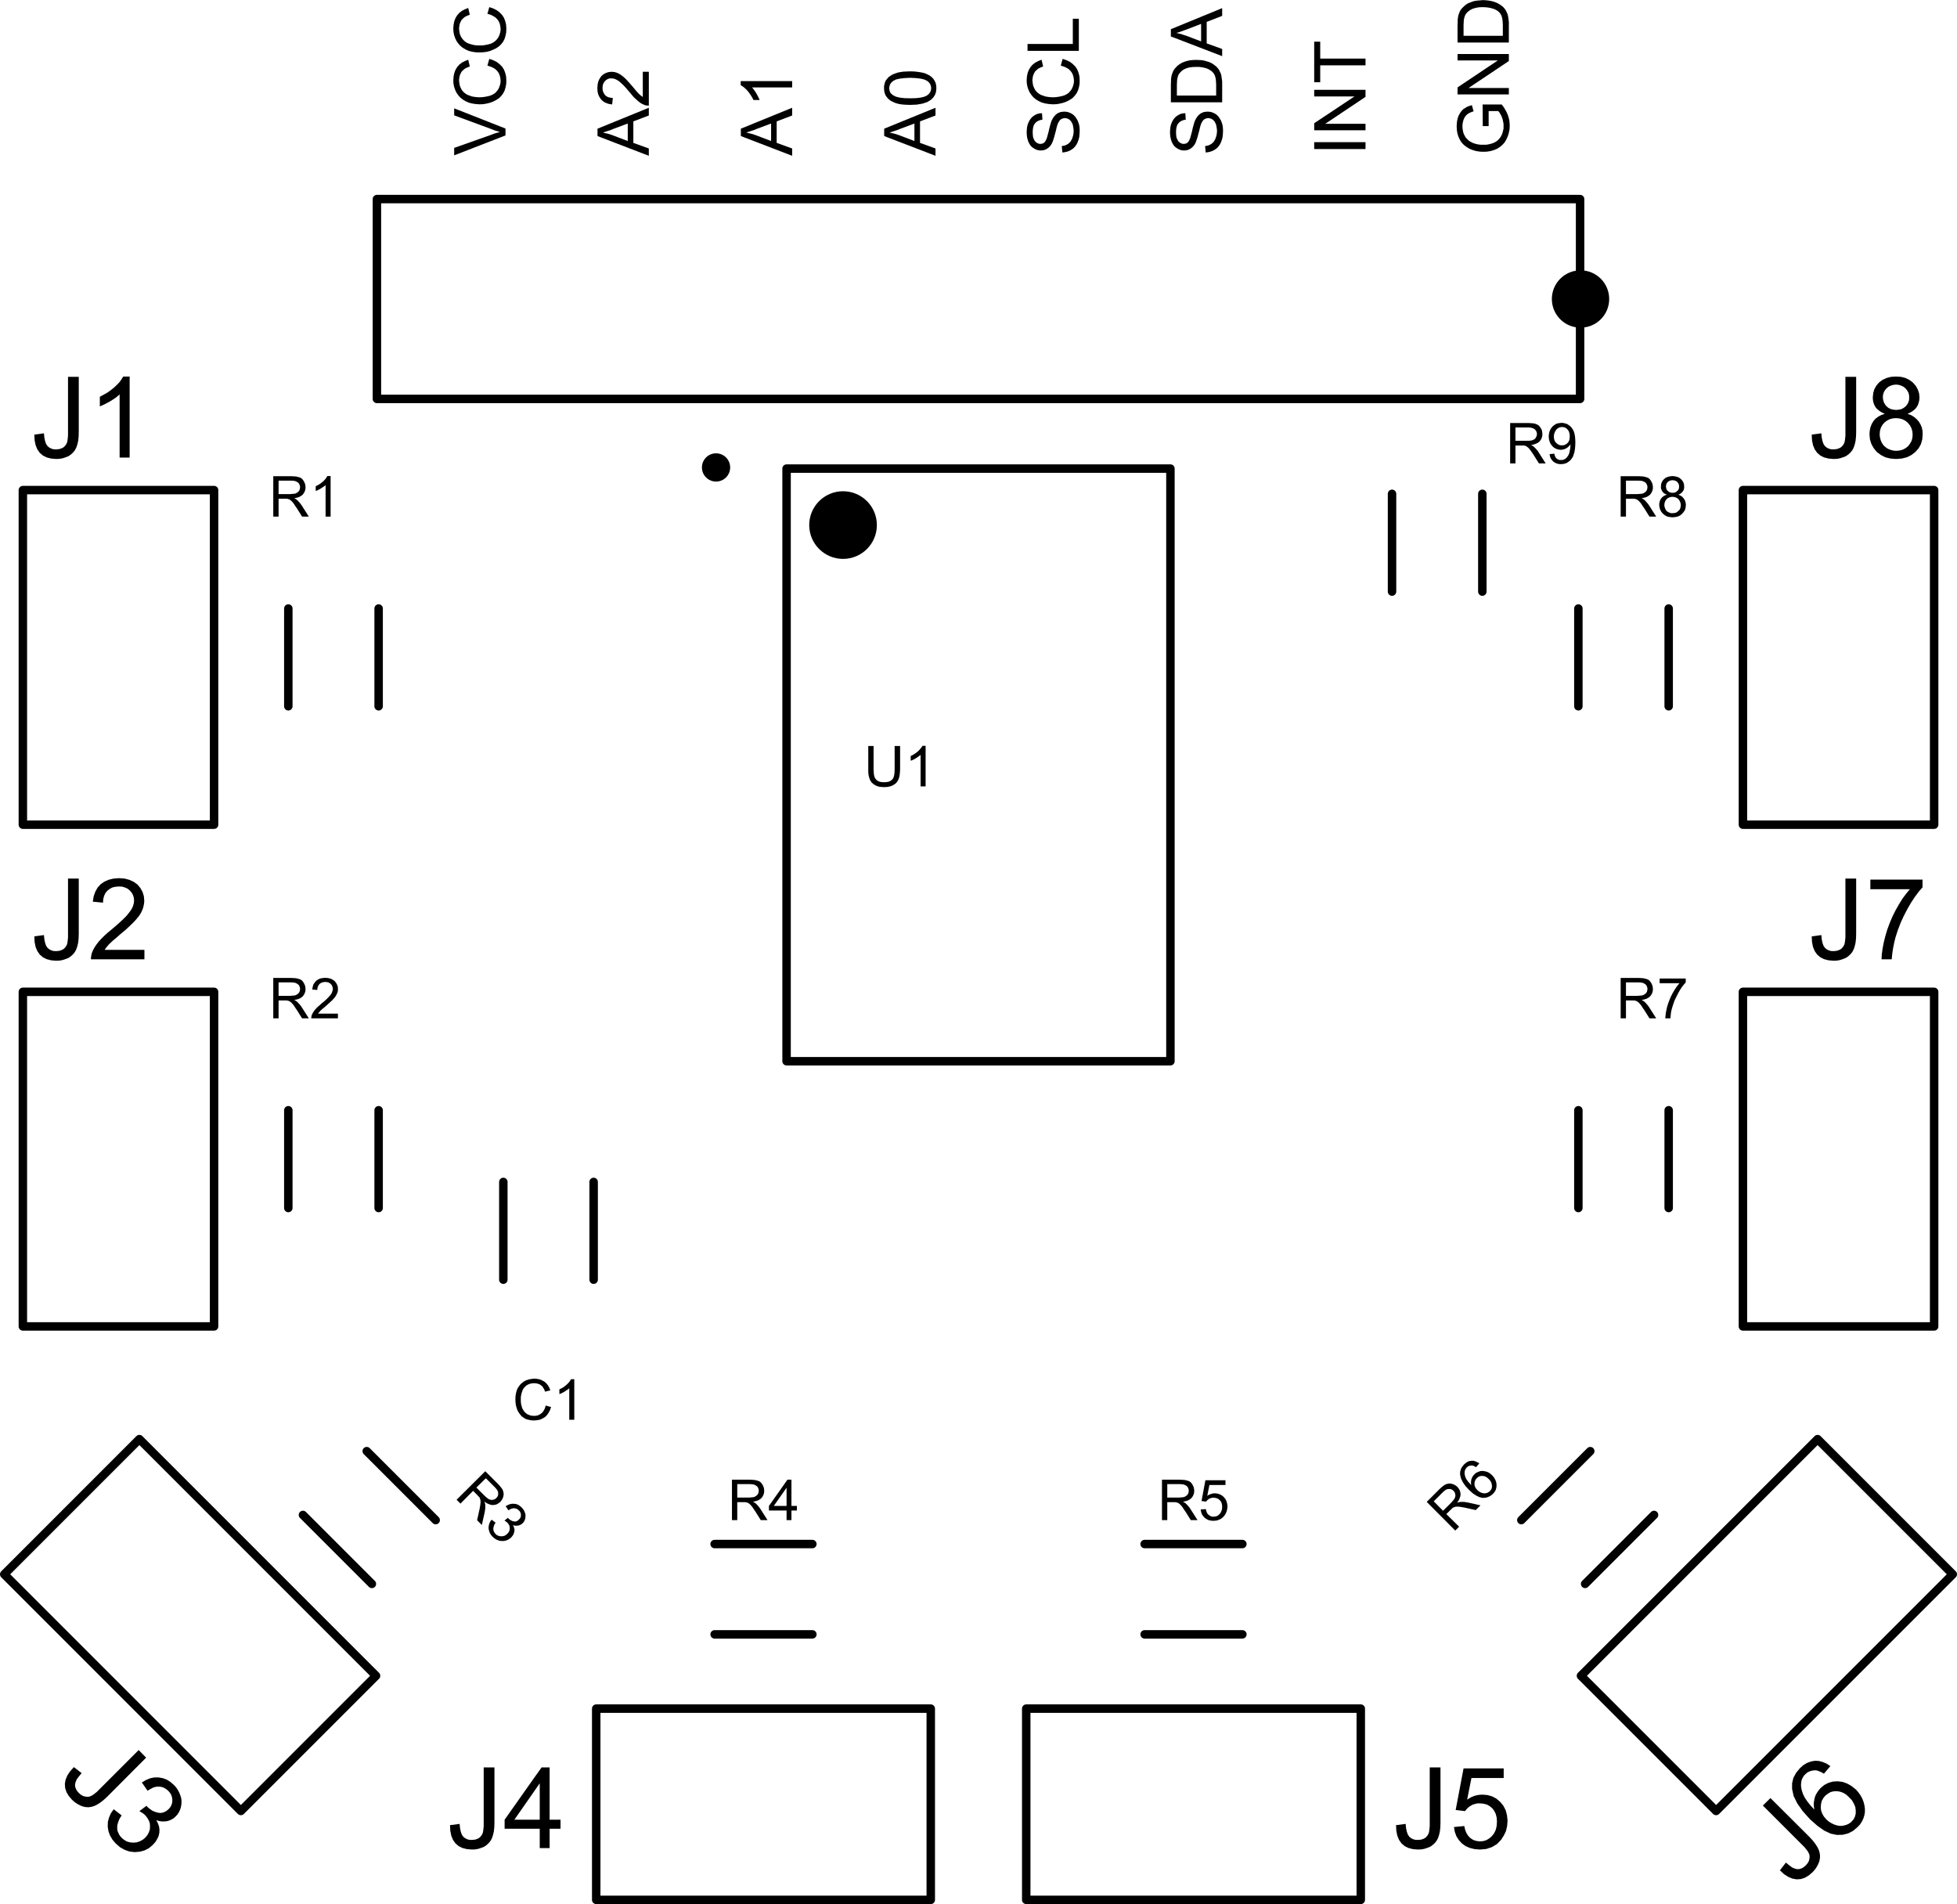<?xml-stylesheet href="https://s3.amazonaws.com/maker.works.boards/css/blackpcb_tss.css" type="text/css"?><svg xmlns="http://www.w3.org/2000/svg" version="1.1" xmlns:xlink="http://www.w3.org/1999/xlink" width="1.365in" height="1.328in" viewBox="24.85 37.85 1365.3 1328.15" stroke-linecap="round" stroke-linejoin="round" stroke-width="0" stroke="#000"><defs><circle cx="0" cy="0" r="9.85" id="tool-D11-pad-1062"/><circle cx="0" cy="0" r="23.6" id="tool-D12-pad-1063"/><circle cx="0" cy="0" r="20" id="tool-D13-pad-1064"/></defs><g fill="currentColor" stroke="currentColor" transform="translate(0,1403.85) scale(1,-1)"><path stroke-width="5.9" fill="none" d="M 1130.7 261.2 L 1178.8 309.3 M 1086.2 305.7 L 1134.3 353.8"/><path d="M 1040.1 298.4 L 1020.2 318.4 L 1029 327.2 L 1030.3 328.4 L 1031.5 329.4 L 1032.6 330.2 L 1033.6 330.7 L 1034.6 331 L 1035.6 331.2 L 1036.7 331.2 L 1037.7 331 L 1038.8 330.7 L 1039.8 330.2 L 1040.7 329.6 L 1041.6 328.9 L 1042.5 327.7 L 1043.2 326.6 L 1043.6 325.3 L 1043.8 323.9 L 1043.7 322.5 L 1043.2 321 L 1042.5 319.4 L 1041.9 318.6 L 1039.4 320.4 L 1039.8 321.1 L 1040 321.8 L 1040.2 322.5 L 1040.2 323.1 L 1040.1 323.8 L 1039.9 324.5 L 1039.7 325.1 L 1039.3 325.6 L 1038.9 326.1 L 1038.1 326.8 L 1037.3 327.2 L 1036.4 327.4 L 1035.5 327.4 L 1034.5 327.3 L 1033.5 326.8 L 1032.5 326.1 L 1031.4 325.1 L 1025.1 318.8 L 1031.6 312.2 L 1031.6 312.2 L 1037.3 317.9 L 1038.1 318.8 L 1038.8 319.6 L 1039.4 320.4 L 1041.9 318.6 L 1041.4 317.8 L 1042.1 318.1 L 1042.8 318.2 L 1043.4 318.4 L 1044 318.4 L 1045.1 318.4 L 1046.3 318.4 L 1047.5 318.2 L 1048.8 318 L 1057.7 316 L 1054.4 312.7 L 1047.6 314.2 L 1046.2 314.5 L 1045 314.7 L 1043.9 314.9 L 1043 315 L 1042.1 315.1 L 1041.4 315.1 L 1040.8 315.1 L 1040.3 315 L 1039.8 314.9 L 1039.4 314.7 L 1039 314.6 L 1038.6 314.4 L 1038.2 314.2 L 1037.9 313.8 L 1037.5 313.4 L 1037 313 L 1033.9 309.9 L 1042.8 301.1 L 1040.1 298.4 L 1040.1 298.4 Z"/><path d="M 1056.9 345.3 L 1054.6 342.6 L 1053.8 343.1 L 1053 343.5 L 1052.3 343.7 L 1051.6 343.8 L 1050.6 343.7 L 1049.7 343.5 L 1048.9 343.1 L 1048.1 342.4 L 1047.6 341.8 L 1047.2 341.1 L 1046.9 340.5 L 1046.7 339.7 L 1046.6 338.7 L 1046.7 337.6 L 1046.9 336.6 L 1047.3 335.4 L 1047.9 334.2 L 1048.8 332.9 L 1049.9 331.6 L 1051.3 330.1 L 1053.6 330.4 L 1053.6 329.8 L 1054 328.7 L 1054.6 327.7 L 1055.5 326.7 L 1055.5 326.7 L 1056.1 326.1 L 1056.8 325.6 L 1057.6 325.1 L 1058.4 324.8 L 1059.3 324.5 L 1060.1 324.4 L 1060.9 324.4 L 1061.7 324.5 L 1062.4 324.7 L 1063.1 325.1 L 1063.8 325.5 L 1064.3 326 L 1065 326.8 L 1065.5 327.7 L 1065.7 328.7 L 1065.7 329.9 L 1065.5 331 L 1065.1 332.2 L 1064.4 333.3 L 1063.4 334.4 L 1062.4 335.3 L 1061.3 336 L 1060.2 336.4 L 1059.1 336.5 L 1058 336.5 L 1056.9 336.2 L 1056 335.7 L 1055.1 334.9 L 1054.4 334.1 L 1053.9 333.1 L 1053.6 332.1 L 1053.5 331 L 1053.6 330.4 L 1051.3 330.1 L 1051.1 331.2 L 1051.1 332.3 L 1051.2 333.3 L 1051.4 334.3 L 1051.8 335.2 L 1052.2 336.1 L 1052.8 336.9 L 1053.4 337.6 L 1054.7 338.7 L 1056.2 339.4 L 1057.7 339.9 L 1059.4 340 L 1061.1 339.7 L 1062.8 339.2 L 1064.3 338.3 L 1065.8 337 L 1066.7 336 L 1067.4 335 L 1068 333.9 L 1068.5 332.7 L 1068.8 331.5 L 1068.9 330.3 L 1068.9 329.2 L 1068.7 328.1 L 1068.4 326.9 L 1067.9 325.9 L 1067.2 324.9 L 1066.4 324 L 1064.8 322.7 L 1063 321.8 L 1061.2 321.3 L 1059.1 321.2 L 1057 321.7 L 1054.7 322.8 L 1052.3 324.4 L 1049.8 326.7 L 1047.2 329.5 L 1045.3 332.3 L 1044.1 334.8 L 1043.5 337.3 L 1043.5 339.3 L 1044 341.2 L 1044.9 342.9 L 1046.2 344.5 L 1047.5 345.6 L 1048.7 346.4 L 1050 346.9 L 1051.4 347.1 L 1052.8 347.1 L 1054.2 346.7 L 1055.5 346.1 L 1056.9 345.3 L 1056.9 345.3 Z"/><path stroke-width="5.9" fill="none" d="M 174.2 440.8 L 40.8 440.8 M 174.2 440.8 L 174.2 674.2 M 174.2 674.2 L 40.8 674.2 M 40.8 674.2 L 40.8 440.8"/><path d="M 48.8 712.9 L 55.5 713.8 L 55.8 710.8 L 56.3 708.4 L 57 706.4 L 58 704.9 L 59.2 703.9 L 60.5 703.2 L 62.1 702.7 L 63.9 702.6 L 65.3 702.7 L 66.6 702.9 L 67.7 703.3 L 68.8 703.8 L 69.7 704.5 L 70.5 705.4 L 71.1 706.3 L 71.6 707.3 L 71.9 708.6 L 72.1 710.2 L 72.3 712.1 L 72.3 714.4 L 72.3 753.2 L 79.8 753.2 L 79.8 714.8 L 79.7 711.5 L 79.4 708.6 L 78.8 706 L 78.1 703.9 L 77.1 702 L 75.9 700.5 L 74.4 699.1 L 72.7 697.9 L 70.7 697.1 L 68.6 696.4 L 66.4 696 L 64 695.9 L 60.5 696.2 L 57.4 697 L 54.8 698.3 L 52.6 700.2 L 50.9 702.6 L 49.7 705.5 L 49 708.9 L 48.8 712.9 L 48.8 712.9 Z"/><path d="M 125.6 703.5 L 125.6 696.9 L 88.3 696.9 L 88.3 698.1 L 88.5 699.3 L 88.7 700.5 L 89.1 701.7 L 89.9 703.6 L 91 705.5 L 92.2 707.3 L 93.7 709.2 L 95.4 711.1 L 97.5 713.2 L 99.9 715.4 L 102.7 717.7 L 106.9 721.3 L 110.4 724.5 L 113.2 727.3 L 115.1 729.7 L 116.6 731.8 L 117.6 733.9 L 118.2 736 L 118.4 738 L 118.2 739.9 L 117.6 741.8 L 116.7 743.4 L 115.4 744.9 L 113.8 746.2 L 112 747 L 110 747.6 L 107.8 747.7 L 105.4 747.5 L 103.2 747 L 101.4 746 L 99.7 744.7 L 98.4 743.1 L 97.5 741.2 L 96.9 739 L 96.7 736.4 L 89.6 737.1 L 90.2 740.9 L 91.4 744.2 L 93 747 L 95.1 749.3 L 97.7 751.1 L 100.7 752.4 L 104.1 753.2 L 107.9 753.5 L 111.8 753.2 L 115.2 752.3 L 118.2 750.9 L 120.8 749 L 122.8 746.6 L 124.3 743.9 L 125.2 741 L 125.5 737.8 L 125.4 736.1 L 125.1 734.5 L 124.7 732.8 L 124.1 731.2 L 123.3 729.5 L 122.3 727.8 L 121 726.1 L 119.5 724.3 L 117.6 722.3 L 115.2 720 L 112.3 717.3 L 108.8 714.4 L 106 711.9 L 103.7 710 L 102 708.4 L 100.8 707.3 L 100 706.3 L 99.2 705.4 L 98.5 704.5 L 97.9 703.5 L 125.6 703.5 L 125.6 703.5 Z"/><path stroke-width="5.9" fill="none" d="M 174.2 790.8 L 40.8 790.8 M 174.2 790.8 L 174.2 1024.2 M 174.2 1024.2 L 40.8 1024.2 M 40.8 1024.2 L 40.8 790.8"/><path d="M 48.8 1062.9 L 55.5 1063.8 L 55.8 1060.8 L 56.3 1058.4 L 57 1056.4 L 58 1054.9 L 59.2 1053.9 L 60.5 1053.2 L 62.1 1052.7 L 63.9 1052.6 L 65.3 1052.7 L 66.6 1052.9 L 67.7 1053.3 L 68.8 1053.8 L 69.7 1054.5 L 70.5 1055.4 L 71.1 1056.3 L 71.6 1057.3 L 71.9 1058.6 L 72.1 1060.2 L 72.3 1062.1 L 72.3 1064.4 L 72.3 1103.2 L 79.8 1103.2 L 79.8 1064.8 L 79.7 1061.5 L 79.4 1058.6 L 78.8 1056 L 78.1 1053.9 L 77.1 1052 L 75.9 1050.5 L 74.4 1049.1 L 72.7 1047.9 L 70.7 1047.1 L 68.6 1046.4 L 66.4 1046 L 64 1045.9 L 60.5 1046.2 L 57.4 1047 L 54.8 1048.3 L 52.6 1050.2 L 50.9 1052.6 L 49.7 1055.5 L 49 1058.9 L 48.8 1062.9 L 48.8 1062.9 Z"/><path d="M 115.3 1046.9 L 108.3 1046.9 L 108.3 1091 L 107 1089.8 L 105.5 1088.6 L 103.7 1087.4 L 101.8 1086.2 L 99.8 1085.1 L 97.9 1084.1 L 96.2 1083.3 L 94.5 1082.6 L 94.5 1089.3 L 97.3 1090.8 L 99.9 1092.3 L 102.4 1094.1 L 104.6 1095.9 L 106.7 1097.9 L 108.4 1099.7 L 109.7 1101.6 L 110.8 1103.4 L 115.3 1103.4 L 115.3 1046.9 L 115.3 1046.9 Z"/><path stroke-width="5.9" fill="none" d="M 1222.1 102.8 L 1127.8 197.1 M 1222.1 102.8 L 1387.2 267.9 M 1387.2 267.9 L 1292.9 362.2 M 1292.9 362.2 L 1127.8 197.1"/><path d="M 1266.6 61.4 L 1270.8 66.8 L 1273.1 64.9 L 1275.1 63.4 L 1277 62.6 L 1278.7 62.2 L 1280.3 62.3 L 1281.8 62.8 L 1283.2 63.6 L 1284.6 64.8 L 1285.5 65.8 L 1286.2 66.8 L 1286.8 67.9 L 1287.1 69.1 L 1287.3 70.3 L 1287.3 71.4 L 1287.1 72.5 L 1286.6 73.6 L 1286 74.7 L 1285 76 L 1283.8 77.5 L 1282.2 79.1 L 1254.7 106.6 L 1260 111.8 L 1287.2 84.7 L 1289.5 82.2 L 1291.3 79.9 L 1292.7 77.7 L 1293.7 75.7 L 1294.3 73.7 L 1294.6 71.7 L 1294.5 69.7 L 1294.1 67.7 L 1293.3 65.7 L 1292.3 63.8 L 1291 61.9 L 1289.4 60.1 L 1286.7 57.8 L 1284 56.2 L 1281.2 55.3 L 1278.3 55.1 L 1275.4 55.6 L 1272.5 56.8 L 1269.5 58.7 L 1266.6 61.4 L 1266.6 61.4 Z"/><path d="M 1301.8 134.1 L 1297.3 128.8 L 1295.6 129.8 L 1294 130.5 L 1292.6 131 L 1291.3 131.2 L 1289.3 131 L 1287.5 130.5 L 1285.8 129.7 L 1284.3 128.4 L 1283.2 127.2 L 1282.4 125.8 L 1281.8 124.5 L 1281.5 123 L 1281.3 120.9 L 1281.5 118.8 L 1282 116.7 L 1282.8 114.4 L 1284 112 L 1285.7 109.5 L 1287.9 106.7 L 1290.6 103.8 L 1295.2 104.4 L 1295.3 103.2 L 1296.1 101 L 1297.3 98.9 L 1299 96.9 L 1299 96.9 L 1300.3 95.7 L 1301.8 94.7 L 1303.3 93.9 L 1304.9 93.2 L 1306.6 92.7 L 1308.2 92.4 L 1309.9 92.4 L 1311.4 92.7 L 1312.9 93.1 L 1314.3 93.7 L 1315.6 94.5 L 1316.7 95.5 L 1318.1 97.1 L 1319 99 L 1319.5 101 L 1319.5 103.3 L 1319.2 105.6 L 1318.2 107.9 L 1316.9 110.2 L 1314.9 112.3 L 1312.9 114.2 L 1310.7 115.5 L 1308.5 116.3 L 1306.2 116.6 L 1304 116.5 L 1302 116 L 1300.1 114.9 L 1298.3 113.5 L 1296.9 111.8 L 1295.8 109.8 L 1295.3 107.7 L 1295.1 105.5 L 1295.2 104.4 L 1290.6 103.8 L 1290.3 106 L 1290.2 108.1 L 1290.5 110.1 L 1290.9 112.1 L 1291.6 114 L 1292.6 115.7 L 1293.7 117.3 L 1295 118.8 L 1297.5 120.9 L 1300.4 122.4 L 1303.5 123.3 L 1306.9 123.5 L 1310.3 123.1 L 1313.6 121.9 L 1316.7 120.1 L 1319.7 117.7 L 1321.4 115.7 L 1322.9 113.6 L 1324.1 111.4 L 1325 109 L 1325.6 106.6 L 1325.9 104.3 L 1325.9 101.9 L 1325.5 99.7 L 1324.8 97.5 L 1323.8 95.4 L 1322.5 93.4 L 1320.8 91.6 L 1317.6 88.9 L 1314.1 87.1 L 1310.4 86.2 L 1306.3 86.1 L 1302 87 L 1297.5 89.1 L 1292.7 92.5 L 1287.6 97 L 1282.5 102.7 L 1278.7 108.1 L 1276.2 113.2 L 1275.1 118.1 L 1275.1 122.1 L 1276 125.9 L 1277.9 129.4 L 1280.6 132.7 L 1283 134.8 L 1285.5 136.3 L 1288.2 137.3 L 1290.9 137.8 L 1293.7 137.7 L 1296.4 137 L 1299.2 135.8 L 1301.8 134.1 L 1301.8 134.1 Z"/><path stroke-width="5.9" fill="none" d="M 591.6 289 L 523.4 289 M 591.6 226 L 523.4 226"/><path d="M 535.5 305.7 L 535.5 333.9 L 548 333.9 L 549.7 333.8 L 551.3 333.7 L 552.6 333.4 L 553.7 333.1 L 554.7 332.7 L 555.5 332.1 L 556.2 331.3 L 556.8 330.4 L 557.3 329.4 L 557.7 328.4 L 557.9 327.3 L 558 326.2 L 557.9 324.7 L 557.5 323.4 L 556.9 322.2 L 556.1 321.1 L 555 320.2 L 553.6 319.4 L 552 318.9 L 551 318.7 L 550.5 321.7 L 551.2 321.9 L 551.9 322.3 L 552.5 322.7 L 553 323.1 L 553.4 323.6 L 553.8 324.2 L 554 324.9 L 554.1 325.5 L 554.2 326.2 L 554.1 327.1 L 553.8 328 L 553.4 328.8 L 552.7 329.5 L 551.9 330 L 550.8 330.5 L 549.6 330.7 L 548.1 330.8 L 539.2 330.8 L 539.2 321.4 L 539.2 321.4 L 547.2 321.4 L 548.4 321.5 L 549.5 321.6 L 550.5 321.7 L 551 318.7 L 550.1 318.5 L 550.8 318.2 L 551.4 317.8 L 551.9 317.5 L 552.3 317.1 L 553.1 316.3 L 553.9 315.4 L 554.7 314.4 L 555.4 313.4 L 560.3 305.7 L 555.6 305.7 L 551.9 311.6 L 551.1 312.7 L 550.4 313.8 L 549.8 314.7 L 549.2 315.5 L 548.7 316 L 548.2 316.6 L 547.7 317 L 547.3 317.3 L 546.9 317.6 L 546.5 317.8 L 546 317.9 L 545.6 318.1 L 545.3 318.1 L 544.8 318.2 L 544.2 318.2 L 543.6 318.2 L 539.2 318.2 L 539.2 305.7 L 535.5 305.7 L 535.5 305.7 Z"/><path d="M 573.6 305.7 L 573.6 312.4 L 561.3 312.4 L 561.3 315.6 L 571.4 329.9 L 573.6 328.3 L 564.7 315.6 L 573.6 315.6 L 573.6 315.6 L 573.6 328.3 L 571.4 329.9 L 574.2 333.9 L 577 333.9 L 577 315.6 L 580.8 315.6 L 580.8 312.4 L 577 312.4 L 577 305.7 L 573.6 305.7 L 573.6 305.7 Z"/><path stroke-width="5.9" fill="none" d="M 1374.2 790.8 L 1240.8 790.8 M 1374.2 790.8 L 1374.2 1024.2 M 1374.2 1024.2 L 1240.8 1024.2 M 1240.8 1024.2 L 1240.8 790.8"/><path d="M 1288.8 1062.9 L 1295.5 1063.8 L 1295.8 1060.8 L 1296.3 1058.4 L 1297 1056.4 L 1298 1054.9 L 1299.2 1053.9 L 1300.5 1053.2 L 1302.1 1052.7 L 1303.9 1052.6 L 1305.3 1052.7 L 1306.6 1052.9 L 1307.7 1053.3 L 1308.8 1053.8 L 1309.7 1054.5 L 1310.5 1055.4 L 1311.1 1056.3 L 1311.6 1057.3 L 1311.9 1058.6 L 1312.1 1060.2 L 1312.3 1062.1 L 1312.3 1064.4 L 1312.3 1103.2 L 1319.8 1103.2 L 1319.8 1064.8 L 1319.7 1061.5 L 1319.4 1058.6 L 1318.8 1056 L 1318.1 1053.9 L 1317.1 1052 L 1315.9 1050.5 L 1314.4 1049.1 L 1312.7 1047.9 L 1310.7 1047.1 L 1308.6 1046.4 L 1306.4 1046 L 1304 1045.9 L 1300.5 1046.2 L 1297.4 1047 L 1294.8 1048.3 L 1292.6 1050.2 L 1290.9 1052.6 L 1289.7 1055.5 L 1289 1058.9 L 1288.8 1062.9 L 1288.8 1062.9 Z"/><path d="M 1339.8 1077.4 L 1342.1 1073.1 L 1341.2 1072.6 L 1339.4 1071.2 L 1338 1069.5 L 1337 1067.6 L 1336.4 1065.5 L 1336.2 1063.1 L 1336.2 1063.1 L 1336.3 1061.7 L 1336.6 1060.2 L 1337 1058.8 L 1337.6 1057.4 L 1338.4 1056.1 L 1339.4 1054.9 L 1340.5 1054 L 1341.8 1053.1 L 1343.2 1052.5 L 1344.7 1052 L 1346.2 1051.7 L 1347.8 1051.6 L 1350.1 1051.8 L 1352.3 1052.4 L 1354.2 1053.4 L 1356 1054.8 L 1357.3 1056.5 L 1358.4 1058.4 L 1359 1060.5 L 1359.2 1062.9 L 1359 1065.3 L 1358.3 1067.5 L 1357.3 1069.4 L 1355.8 1071.2 L 1354.1 1072.6 L 1352.1 1073.6 L 1349.9 1074.2 L 1347.5 1074.4 L 1345.2 1074.2 L 1343.1 1073.6 L 1342.1 1073.1 L 1339.8 1077.4 L 1342.4 1081.5 L 1344 1080.7 L 1345.8 1080.3 L 1347.7 1080.1 L 1349.6 1080.3 L 1351.4 1080.7 L 1352.9 1081.5 L 1354.3 1082.6 L 1355.4 1083.9 L 1356.2 1085.4 L 1356.7 1087 L 1356.8 1088.8 L 1356.7 1090.6 L 1356.2 1092.3 L 1355.3 1093.8 L 1354.2 1095.2 L 1352.8 1096.3 L 1351.2 1097.1 L 1349.5 1097.6 L 1347.7 1097.8 L 1345.7 1097.6 L 1344 1097.1 L 1342.5 1096.4 L 1341.1 1095.3 L 1339.9 1093.9 L 1339.1 1092.5 L 1338.6 1090.9 L 1338.4 1089.2 L 1338.4 1089.2 L 1338.6 1087.3 L 1339.1 1085.5 L 1339.9 1084 L 1341 1082.6 L 1342.4 1081.5 L 1339.8 1077.4 L 1337.8 1078.3 L 1336.1 1079.4 L 1334.6 1080.6 L 1333.4 1081.9 L 1332.5 1083.5 L 1331.9 1085.1 L 1331.5 1086.9 L 1331.4 1088.9 L 1331.7 1091.9 L 1332.5 1094.6 L 1333.9 1097.1 L 1335.8 1099.3 L 1338.2 1101.1 L 1341 1102.4 L 1344.1 1103.2 L 1347.6 1103.4 L 1351.1 1103.2 L 1354.2 1102.4 L 1357 1101 L 1359.4 1099.2 L 1361.4 1096.9 L 1362.8 1094.4 L 1363.7 1091.7 L 1364 1088.7 L 1363.8 1086.8 L 1363.4 1085.1 L 1362.8 1083.4 L 1361.9 1081.9 L 1360.7 1080.5 L 1359.3 1079.4 L 1357.6 1078.3 L 1355.6 1077.4 L 1358.1 1076.5 L 1360.2 1075.2 L 1362 1073.7 L 1363.5 1072 L 1364.7 1070 L 1365.6 1067.9 L 1366.1 1065.5 L 1366.2 1063 L 1365.9 1059.5 L 1365 1056.3 L 1363.4 1053.4 L 1361.1 1050.8 L 1358.4 1048.7 L 1355.2 1047.1 L 1351.6 1046.2 L 1347.7 1045.9 L 1343.7 1046.2 L 1340.1 1047.1 L 1337 1048.7 L 1334.2 1050.8 L 1332 1053.5 L 1330.4 1056.4 L 1329.4 1059.6 L 1329.1 1063.2 L 1329.3 1065.8 L 1329.8 1068.2 L 1330.7 1070.4 L 1331.9 1072.4 L 1333.4 1074.1 L 1335.3 1075.5 L 1337.4 1076.6 L 1339.8 1077.4 L 1339.8 1077.4 Z"/><path stroke-width="5.9" fill="none" d="M 328.8 305.7 L 280.7 353.8 M 284.3 261.2 L 236.2 309.3"/><path d="M 343.4 319.9 L 363.4 339.8 L 372.2 331 L 373.4 329.7 L 374.4 328.5 L 375.2 327.4 L 375.7 326.4 L 376 325.4 L 376.2 324.4 L 376.2 323.3 L 376 322.3 L 375.7 321.2 L 375.2 320.2 L 374.6 319.3 L 373.9 318.4 L 372.7 317.5 L 371.6 316.8 L 370.3 316.4 L 368.9 316.2 L 367.5 316.3 L 366 316.8 L 364.4 317.5 L 363.6 318.1 L 365.4 320.6 L 366.1 320.2 L 366.8 320 L 367.5 319.8 L 368.1 319.8 L 368.8 319.9 L 369.5 320.1 L 370.1 320.3 L 370.6 320.7 L 371.1 321.1 L 371.8 321.9 L 372.2 322.7 L 372.4 323.6 L 372.4 324.5 L 372.3 325.5 L 371.8 326.5 L 371.1 327.5 L 370.1 328.6 L 363.8 334.9 L 357.2 328.4 L 357.2 328.4 L 362.9 322.7 L 363.8 321.9 L 364.6 321.2 L 365.4 320.6 L 363.6 318.1 L 362.8 318.6 L 363.1 317.9 L 363.2 317.2 L 363.4 316.6 L 363.4 316 L 363.4 314.9 L 363.4 313.7 L 363.2 312.5 L 363 311.2 L 361 302.3 L 357.7 305.6 L 359.2 312.4 L 359.5 313.8 L 359.7 315 L 359.9 316.1 L 360 317 L 360.1 317.9 L 360.1 318.6 L 360.1 319.2 L 360 319.7 L 359.9 320.2 L 359.7 320.6 L 359.6 321 L 359.4 321.4 L 359.2 321.8 L 358.8 322.1 L 358.4 322.5 L 358 323 L 354.9 326.1 L 346.1 317.2 L 343.4 319.9 L 343.4 319.9 Z"/><path d="M 367.8 306 L 370.6 303.9 L 369.8 302.7 L 369.4 301.6 L 369.1 300.5 L 369 299.5 L 369.1 298.6 L 369.4 297.7 L 369.9 296.9 L 370.5 296.1 L 371.4 295.3 L 372.4 294.8 L 373.5 294.5 L 374.7 294.4 L 375.8 294.5 L 376.9 294.8 L 377.9 295.4 L 378.8 296.2 L 379.5 297 L 380.1 298 L 380.4 299 L 380.5 300 L 380.4 301.1 L 380.1 302.1 L 379.5 303.1 L 378.8 303.9 L 378.4 304.3 L 377.9 304.6 L 377.4 305 L 376.8 305.4 L 379.2 307.3 L 379.3 307.1 L 379.4 307 L 379.5 306.9 L 379.6 306.8 L 380.4 306.1 L 381.2 305.6 L 382.2 305.1 L 383.2 304.8 L 384.2 304.7 L 385.2 304.9 L 386.1 305.4 L 386.9 306.1 L 387.5 306.8 L 388 307.5 L 388.2 308.4 L 388.3 309.2 L 388.2 310.1 L 387.9 311 L 387.5 311.8 L 386.8 312.5 L 386.1 313.1 L 385.3 313.6 L 384.4 313.8 L 383.5 314 L 382.6 313.9 L 381.6 313.6 L 380.6 313.2 L 379.6 312.5 L 377.6 315.4 L 379.1 316.2 L 380.5 316.8 L 382 317.1 L 383.4 317.1 L 384.9 316.9 L 386.3 316.4 L 387.5 315.6 L 388.8 314.5 L 389.5 313.7 L 390.2 312.8 L 390.7 311.8 L 391.1 310.8 L 391.4 309.8 L 391.5 308.8 L 391.4 307.8 L 391.3 306.8 L 391 305.9 L 390.6 305 L 390.1 304.2 L 389.4 303.5 L 388.8 302.9 L 388 302.5 L 387.2 302.1 L 386.4 301.9 L 385.5 301.8 L 384.6 301.8 L 383.6 301.9 L 382.7 302.2 L 383.2 301.2 L 383.6 300.1 L 383.8 298.9 L 383.7 297.8 L 383.4 296.7 L 383 295.6 L 382.3 294.6 L 381.5 293.6 L 380.1 292.5 L 378.6 291.7 L 376.9 291.2 L 375.1 291.1 L 373.3 291.3 L 371.6 291.9 L 370 292.8 L 368.5 294.1 L 367.3 295.5 L 366.5 296.9 L 366 298.4 L 365.7 300 L 365.8 301.6 L 366.2 303.2 L 366.8 304.6 L 367.8 306 L 367.8 306 Z"/><path stroke-width="5.9" fill="none" d="M 289 523.4 L 289 591.6 M 226 523.4 L 226 591.6"/><path d="M 215.5 655.7 L 215.5 683.9 L 228 683.9 L 229.7 683.8 L 231.3 683.7 L 232.6 683.4 L 233.7 683.1 L 234.7 682.7 L 235.5 682.1 L 236.2 681.3 L 236.8 680.4 L 237.3 679.4 L 237.7 678.4 L 237.9 677.3 L 238 676.2 L 237.9 674.7 L 237.5 673.4 L 236.9 672.2 L 236.1 671.1 L 235 670.2 L 233.6 669.4 L 232 668.9 L 231 668.7 L 230.5 671.7 L 231.2 671.9 L 231.9 672.3 L 232.5 672.7 L 233 673.1 L 233.4 673.6 L 233.8 674.2 L 234 674.9 L 234.1 675.5 L 234.2 676.2 L 234.1 677.1 L 233.8 678 L 233.4 678.8 L 232.7 679.5 L 231.9 680 L 230.8 680.5 L 229.6 680.7 L 228.1 680.8 L 219.2 680.8 L 219.2 671.4 L 219.2 671.4 L 227.2 671.4 L 228.4 671.5 L 229.5 671.6 L 230.5 671.7 L 231 668.7 L 230.1 668.5 L 230.8 668.2 L 231.4 667.8 L 231.9 667.5 L 232.3 667.1 L 233.1 666.3 L 233.9 665.4 L 234.7 664.4 L 235.4 663.4 L 240.3 655.7 L 235.6 655.7 L 231.9 661.6 L 231.1 662.7 L 230.4 663.8 L 229.8 664.7 L 229.2 665.5 L 228.7 666 L 228.2 666.6 L 227.7 667 L 227.3 667.3 L 226.9 667.6 L 226.5 667.8 L 226 667.9 L 225.6 668.1 L 225.3 668.1 L 224.8 668.2 L 224.2 668.2 L 223.6 668.2 L 219.2 668.2 L 219.2 655.7 L 215.5 655.7 L 215.5 655.7 Z"/><path d="M 260.6 659 L 260.6 655.7 L 242 655.7 L 242 656.3 L 242.1 656.9 L 242.2 657.5 L 242.4 658.1 L 242.8 659 L 243.4 660 L 244 660.9 L 244.7 661.8 L 245.6 662.8 L 246.6 663.8 L 247.9 664.9 L 249.2 666.1 L 251.4 667.9 L 253.1 669.5 L 254.4 670.9 L 255.5 672.1 L 256.2 673.2 L 256.6 674.2 L 256.9 675.3 L 257.1 676.2 L 256.9 677.2 L 256.7 678.1 L 256.2 679 L 255.6 679.7 L 254.8 680.3 L 253.9 680.8 L 252.9 681 L 251.8 681.1 L 250.6 681 L 249.5 680.7 L 248.6 680.3 L 247.7 679.6 L 247.1 678.8 L 246.6 677.8 L 246.3 676.7 L 246.2 675.5 L 242.7 675.8 L 243 677.7 L 243.5 679.4 L 244.4 680.7 L 245.4 681.9 L 246.7 682.8 L 248.2 683.5 L 249.9 683.8 L 251.8 684 L 253.8 683.8 L 255.5 683.4 L 256.9 682.7 L 258.2 681.8 L 259.3 680.5 L 260 679.2 L 260.5 677.8 L 260.6 676.2 L 260.6 675.3 L 260.5 674.5 L 260.2 673.6 L 259.9 672.9 L 259.5 672 L 259 671.2 L 258.4 670.3 L 257.6 669.4 L 256.7 668.4 L 255.5 667.3 L 254 665.9 L 252.3 664.4 L 250.9 663.2 L 249.7 662.2 L 248.9 661.5 L 248.3 660.9 L 247.9 660.4 L 247.5 659.9 L 247.1 659.5 L 246.8 659 L 260.6 659 L 260.6 659 Z"/><path stroke-width="5.9" fill="none" d="M 289 873.4 L 289 941.6 M 226 873.4 L 226 941.6"/><path d="M 215.5 1005.7 L 215.5 1033.9 L 228 1033.9 L 229.7 1033.8 L 231.3 1033.7 L 232.6 1033.4 L 233.7 1033.1 L 234.7 1032.7 L 235.5 1032.1 L 236.2 1031.3 L 236.8 1030.4 L 237.3 1029.4 L 237.7 1028.4 L 237.9 1027.3 L 238 1026.2 L 237.9 1024.7 L 237.5 1023.4 L 236.9 1022.2 L 236.1 1021.1 L 235 1020.2 L 233.6 1019.4 L 232 1018.9 L 231 1018.7 L 230.5 1021.7 L 231.2 1021.9 L 231.9 1022.3 L 232.5 1022.7 L 233 1023.1 L 233.4 1023.6 L 233.8 1024.2 L 234 1024.9 L 234.1 1025.5 L 234.2 1026.2 L 234.1 1027.1 L 233.8 1028 L 233.4 1028.8 L 232.7 1029.5 L 231.9 1030 L 230.8 1030.5 L 229.6 1030.7 L 228.1 1030.8 L 219.2 1030.8 L 219.2 1021.4 L 219.2 1021.4 L 227.2 1021.4 L 228.4 1021.5 L 229.5 1021.6 L 230.5 1021.7 L 231 1018.7 L 230.1 1018.5 L 230.8 1018.2 L 231.4 1017.8 L 231.9 1017.5 L 232.3 1017.1 L 233.1 1016.3 L 233.9 1015.4 L 234.7 1014.4 L 235.4 1013.4 L 240.3 1005.7 L 235.6 1005.7 L 231.9 1011.6 L 231.1 1012.7 L 230.4 1013.8 L 229.8 1014.7 L 229.2 1015.5 L 228.7 1016 L 228.2 1016.6 L 227.7 1017 L 227.3 1017.3 L 226.9 1017.6 L 226.5 1017.8 L 226 1017.9 L 225.6 1018.1 L 225.3 1018.1 L 224.8 1018.2 L 224.2 1018.2 L 223.6 1018.2 L 219.2 1018.2 L 219.2 1005.7 L 215.5 1005.7 L 215.5 1005.7 Z"/><path d="M 255.5 1005.7 L 252 1005.7 L 252 1027.7 L 251.4 1027.1 L 250.6 1026.6 L 249.7 1026 L 248.8 1025.4 L 247.8 1024.8 L 246.8 1024.3 L 246 1023.9 L 245.1 1023.6 L 245.1 1026.9 L 246.5 1027.6 L 247.9 1028.4 L 249.1 1029.3 L 250.2 1030.2 L 251.2 1031.2 L 252 1032.1 L 252.7 1033.1 L 253.2 1034 L 255.5 1034 L 255.5 1005.7 L 255.5 1005.7 Z"/><path stroke-width="5.9" fill="none" d="M 287.2 197.1 L 192.9 102.8 M 287.2 197.1 L 122.1 362.2 M 122.1 362.2 L 27.8 267.9 M 27.8 267.9 L 192.9 102.8"/><path d="M 76.4 133.4 L 81.8 129.2 L 79.9 126.9 L 78.4 124.9 L 77.6 123 L 77.2 121.3 L 77.3 119.7 L 77.8 118.2 L 78.6 116.8 L 79.8 115.4 L 80.8 114.5 L 81.8 113.8 L 82.9 113.2 L 84.1 112.9 L 85.3 112.7 L 86.4 112.7 L 87.5 112.9 L 88.6 113.4 L 89.7 114 L 91 115 L 92.5 116.2 L 94.1 117.8 L 121.6 145.3 L 126.8 140 L 99.7 112.8 L 97.2 110.5 L 94.9 108.7 L 92.7 107.3 L 90.7 106.3 L 88.7 105.7 L 86.7 105.4 L 84.7 105.5 L 82.7 105.9 L 80.7 106.7 L 78.8 107.7 L 76.9 109 L 75.1 110.6 L 72.8 113.3 L 71.2 116 L 70.3 118.8 L 70.1 121.7 L 70.6 124.6 L 71.8 127.5 L 73.7 130.4 L 76.4 133.4 L 76.4 133.4 Z"/><path d="M 104.2 104 L 109.7 99.7 L 108.2 97.3 L 107.3 95 L 106.7 92.9 L 106.6 90.9 L 106.8 89 L 107.5 87.3 L 108.4 85.6 L 109.7 84.1 L 111.5 82.6 L 113.4 81.5 L 115.6 80.9 L 117.9 80.7 L 120.2 80.9 L 122.3 81.6 L 124.4 82.7 L 126.2 84.2 L 127.7 86 L 128.7 87.9 L 129.4 89.9 L 129.5 92 L 129.4 94.1 L 128.7 96.1 L 127.6 98 L 126.2 99.8 L 125.4 100.5 L 124.5 101.2 L 123.4 101.9 L 122.1 102.7 L 127 106.4 L 127.2 106.2 L 127.4 106 L 127.6 105.8 L 127.7 105.6 L 129.4 104.2 L 131.1 103 L 133 102.2 L 135 101.6 L 137 101.4 L 138.9 101.8 L 140.8 102.7 L 142.5 104.1 L 143.7 105.5 L 144.5 107 L 145 108.7 L 145.1 110.4 L 144.9 112.1 L 144.4 113.8 L 143.5 115.4 L 142.2 116.9 L 140.7 118.1 L 139.2 119 L 137.5 119.6 L 135.6 119.8 L 133.8 119.7 L 131.9 119.2 L 129.9 118.2 L 127.8 116.9 L 123.8 122.7 L 126.7 124.4 L 129.6 125.6 L 132.6 126.2 L 135.5 126.2 L 138.4 125.7 L 141.1 124.7 L 143.7 123.1 L 146.1 121 L 147.7 119.3 L 148.9 117.5 L 149.9 115.6 L 150.7 113.6 L 151.3 111.6 L 151.5 109.5 L 151.4 107.5 L 151.1 105.6 L 150.5 103.7 L 149.7 102 L 148.7 100.4 L 147.4 99 L 146.1 97.8 L 144.6 96.9 L 143.1 96.2 L 141.4 95.7 L 139.5 95.5 L 137.7 95.5 L 135.8 95.8 L 133.9 96.4 L 135 94.2 L 135.8 92 L 136.1 89.8 L 136 87.5 L 135.5 85.3 L 134.5 83.2 L 133.2 81.1 L 131.5 79.2 L 128.8 76.9 L 125.7 75.3 L 122.4 74.4 L 118.8 74.1 L 115.2 74.5 L 111.8 75.7 L 108.6 77.5 L 105.6 80.1 L 103.3 82.8 L 101.6 85.7 L 100.5 88.7 L 100 91.9 L 100.1 95.2 L 100.9 98.2 L 102.2 101.2 L 104.2 104 L 104.2 104 Z"/><path stroke-width="5.9" fill="none" d="M 1189 873.4 L 1189 941.6 M 1126 873.4 L 1126 941.6"/><path d="M 1155.5 1005.7 L 1155.5 1033.9 L 1168 1033.9 L 1169.7 1033.8 L 1171.3 1033.7 L 1172.6 1033.4 L 1173.7 1033.1 L 1174.7 1032.7 L 1175.5 1032.1 L 1176.2 1031.3 L 1176.8 1030.4 L 1177.3 1029.4 L 1177.7 1028.4 L 1177.9 1027.3 L 1178 1026.2 L 1177.9 1024.7 L 1177.5 1023.4 L 1176.9 1022.2 L 1176.1 1021.1 L 1175 1020.2 L 1173.6 1019.4 L 1172 1018.9 L 1171 1018.7 L 1170.5 1021.7 L 1171.2 1021.9 L 1171.9 1022.3 L 1172.5 1022.7 L 1173 1023.1 L 1173.4 1023.6 L 1173.8 1024.2 L 1174 1024.9 L 1174.1 1025.5 L 1174.2 1026.2 L 1174.1 1027.1 L 1173.8 1028 L 1173.4 1028.8 L 1172.7 1029.5 L 1171.9 1030 L 1170.8 1030.5 L 1169.6 1030.7 L 1168.1 1030.8 L 1159.2 1030.8 L 1159.2 1021.4 L 1159.2 1021.4 L 1167.2 1021.4 L 1168.4 1021.5 L 1169.5 1021.6 L 1170.5 1021.7 L 1171 1018.7 L 1170.1 1018.5 L 1170.8 1018.2 L 1171.4 1017.8 L 1171.9 1017.5 L 1172.3 1017.1 L 1173.1 1016.3 L 1173.9 1015.4 L 1174.7 1014.4 L 1175.4 1013.4 L 1180.3 1005.7 L 1175.6 1005.7 L 1171.9 1011.6 L 1171.1 1012.7 L 1170.4 1013.8 L 1169.8 1014.7 L 1169.2 1015.5 L 1168.7 1016 L 1168.2 1016.6 L 1167.7 1017 L 1167.3 1017.3 L 1166.9 1017.6 L 1166.5 1017.8 L 1166 1017.9 L 1165.6 1018.1 L 1165.3 1018.1 L 1164.8 1018.2 L 1164.2 1018.2 L 1163.6 1018.2 L 1159.2 1018.2 L 1159.2 1005.7 L 1155.5 1005.7 L 1155.5 1005.7 Z"/><path d="M 1187.8 1021 L 1188.9 1018.8 L 1188.4 1018.6 L 1187.6 1017.9 L 1186.9 1017 L 1186.4 1016 L 1186.1 1015 L 1186 1013.8 L 1186 1013.8 L 1186 1013.1 L 1186.2 1012.4 L 1186.4 1011.7 L 1186.7 1011 L 1187.1 1010.3 L 1187.5 1009.7 L 1188.1 1009.2 L 1188.8 1008.8 L 1189.5 1008.5 L 1190.2 1008.2 L 1191 1008.1 L 1191.8 1008.1 L 1192.9 1008.2 L 1194 1008.4 L 1195 1009 L 1195.8 1009.7 L 1196.6 1010.5 L 1197.1 1011.5 L 1197.3 1012.5 L 1197.5 1013.7 L 1197.3 1014.9 L 1197 1016 L 1196.5 1016.9 L 1195.8 1017.9 L 1194.9 1018.6 L 1193.9 1019.1 L 1192.8 1019.4 L 1191.6 1019.5 L 1190.5 1019.4 L 1189.4 1019.1 L 1188.9 1018.8 L 1187.8 1021 L 1189.1 1023 L 1189.9 1022.6 L 1190.7 1022.4 L 1191.7 1022.3 L 1192.7 1022.4 L 1193.6 1022.6 L 1194.3 1023 L 1195 1023.6 L 1195.6 1024.2 L 1196 1024.9 L 1196.2 1025.8 L 1196.3 1026.6 L 1196.2 1027.5 L 1196 1028.4 L 1195.5 1029.2 L 1195 1029.9 L 1194.3 1030.4 L 1193.5 1030.8 L 1192.6 1031 L 1191.7 1031.1 L 1190.7 1031 L 1189.9 1030.8 L 1189.1 1030.4 L 1188.4 1029.9 L 1187.8 1029.2 L 1187.4 1028.5 L 1187.2 1027.7 L 1187.1 1026.8 L 1187.1 1026.8 L 1187.2 1025.9 L 1187.4 1025 L 1187.8 1024.2 L 1188.4 1023.6 L 1189.1 1023 L 1187.8 1021 L 1186.8 1021.4 L 1185.9 1021.9 L 1185.2 1022.5 L 1184.6 1023.2 L 1184.2 1024 L 1183.8 1024.8 L 1183.6 1025.7 L 1183.6 1026.7 L 1183.7 1028.2 L 1184.1 1029.5 L 1184.8 1030.8 L 1185.8 1031.9 L 1186.9 1032.8 L 1188.3 1033.4 L 1189.9 1033.8 L 1191.6 1034 L 1193.4 1033.8 L 1195 1033.4 L 1196.4 1032.8 L 1197.6 1031.8 L 1198.6 1030.7 L 1199.3 1029.5 L 1199.7 1028.1 L 1199.8 1026.6 L 1199.8 1025.7 L 1199.6 1024.8 L 1199.3 1024 L 1198.8 1023.2 L 1198.2 1022.5 L 1197.5 1021.9 L 1196.7 1021.4 L 1195.7 1021 L 1196.9 1020.5 L 1198 1019.9 L 1198.9 1019.1 L 1199.6 1018.2 L 1200.2 1017.3 L 1200.6 1016.2 L 1200.9 1015 L 1201 1013.8 L 1200.8 1012 L 1200.4 1010.4 L 1199.5 1009 L 1198.4 1007.7 L 1197.1 1006.6 L 1195.5 1005.8 L 1193.7 1005.4 L 1191.7 1005.2 L 1189.7 1005.4 L 1187.9 1005.8 L 1186.4 1006.6 L 1185 1007.7 L 1183.9 1009 L 1183.1 1010.5 L 1182.6 1012.1 L 1182.4 1013.8 L 1182.5 1015.2 L 1182.8 1016.4 L 1183.2 1017.5 L 1183.8 1018.4 L 1184.6 1019.3 L 1185.5 1020 L 1186.6 1020.6 L 1187.8 1021 L 1187.8 1021 Z"/><path stroke-width="5.9" fill="none" d="M 1374.2 440.8 L 1240.8 440.8 M 1374.2 440.8 L 1374.2 674.2 M 1374.2 674.2 L 1240.8 674.2 M 1240.8 674.2 L 1240.8 440.8"/><path d="M 1288.8 712.9 L 1295.5 713.8 L 1295.8 710.8 L 1296.3 708.4 L 1297 706.4 L 1298 704.9 L 1299.2 703.9 L 1300.5 703.2 L 1302.1 702.7 L 1303.9 702.6 L 1305.3 702.7 L 1306.6 702.9 L 1307.7 703.3 L 1308.8 703.8 L 1309.7 704.5 L 1310.5 705.4 L 1311.1 706.3 L 1311.6 707.3 L 1311.9 708.6 L 1312.1 710.2 L 1312.3 712.1 L 1312.3 714.4 L 1312.3 753.2 L 1319.8 753.2 L 1319.8 714.8 L 1319.7 711.5 L 1319.4 708.6 L 1318.8 706 L 1318.1 703.9 L 1317.1 702 L 1315.9 700.5 L 1314.4 699.1 L 1312.7 697.9 L 1310.7 697.1 L 1308.6 696.4 L 1306.4 696 L 1304 695.9 L 1300.5 696.2 L 1297.4 697 L 1294.8 698.3 L 1292.6 700.2 L 1290.9 702.6 L 1289.7 705.5 L 1289 708.9 L 1288.8 712.9 L 1288.8 712.9 Z"/><path d="M 1329.7 745.8 L 1329.7 752.5 L 1366.1 752.5 L 1366.1 747.1 L 1363.4 744 L 1360.8 740.5 L 1358.1 736.4 L 1355.5 731.9 L 1353 727.1 L 1350.8 722.3 L 1348.9 717.3 L 1347.3 712.4 L 1346.4 708.8 L 1345.6 704.9 L 1345 701 L 1344.6 696.9 L 1337.5 696.9 L 1337.7 700.4 L 1338.2 704.2 L 1339 708.4 L 1340.1 712.9 L 1341.5 717.6 L 1343.2 722.2 L 1345.1 726.7 L 1347.3 731.1 L 1349.7 735.3 L 1352.1 739.2 L 1354.7 742.7 L 1357.3 745.8 L 1329.7 745.8 L 1329.7 745.8 Z"/><path stroke-width="5.9" fill="none" d="M 674.2 174.2 L 674.2 40.8 M 674.2 174.2 L 440.8 174.2 M 440.8 174.2 L 440.8 40.8 M 440.8 40.8 L 674.2 40.8"/><path d="M 338.8 92.9 L 345.5 93.8 L 345.8 90.8 L 346.3 88.4 L 347 86.4 L 348 84.9 L 349.2 83.9 L 350.5 83.2 L 352.1 82.7 L 353.9 82.6 L 355.3 82.7 L 356.6 82.9 L 357.7 83.3 L 358.8 83.8 L 359.7 84.5 L 360.5 85.4 L 361.1 86.3 L 361.6 87.3 L 361.9 88.6 L 362.1 90.2 L 362.3 92.1 L 362.3 94.4 L 362.3 133.2 L 369.8 133.2 L 369.8 94.8 L 369.7 91.5 L 369.4 88.6 L 368.8 86 L 368.1 83.9 L 367.1 82 L 365.9 80.5 L 364.4 79.1 L 362.7 77.9 L 360.7 77.1 L 358.6 76.4 L 356.4 76 L 354 75.9 L 350.5 76.2 L 347.4 77 L 344.8 78.3 L 342.6 80.2 L 340.9 82.6 L 339.7 85.5 L 339 88.9 L 338.8 92.9 L 338.8 92.9 Z"/><path d="M 401.4 76.9 L 401.4 90.4 L 376.9 90.4 L 376.9 96.7 L 397 125.2 L 401.4 122.1 L 383.7 96.7 L 401.4 96.7 L 401.4 96.7 L 401.4 122.1 L 397 125.2 L 402.7 133.2 L 408.3 133.2 L 408.3 96.7 L 415.9 96.7 L 415.9 90.4 L 408.3 90.4 L 408.3 76.9 L 401.4 76.9 L 401.4 76.9 Z"/><path stroke-width="5.9" fill="none" d="M 573.6 625.8 L 573.6 1039.2 M 841.4 625.8 L 841.4 1039.2 M 573.6 1039.2 L 841.4 1039.2 M 573.6 625.8 L 841.4 625.8"/><use x="524.4" y="1040" xlink:href="#tool-D11-pad-1062"/><use x="613" y="999.8" xlink:href="#tool-D12-pad-1063"/><path d="M 649 845.7 L 652.8 845.7 L 652.8 829.4 L 652.7 827.4 L 652.5 825.6 L 652.2 824 L 651.8 822.7 L 651.2 821.5 L 650.5 820.4 L 649.5 819.4 L 648.3 818.6 L 647 817.9 L 645.4 817.4 L 643.7 817.1 L 641.8 817 L 639.9 817.1 L 638.1 817.3 L 636.6 817.8 L 635.3 818.4 L 634.1 819.2 L 633.1 820.1 L 632.3 821.1 L 631.7 822.3 L 631.2 823.8 L 630.8 825.4 L 630.6 827.3 L 630.6 829.4 L 630.6 845.7 L 634.3 845.7 L 634.3 829.4 L 634.4 827.7 L 634.5 826.2 L 634.7 825 L 635 824 L 635.4 823.2 L 635.9 822.5 L 636.6 821.8 L 637.3 821.3 L 638.2 820.9 L 639.2 820.6 L 640.3 820.5 L 641.4 820.4 L 643.3 820.5 L 644.9 820.8 L 646.2 821.4 L 647.3 822.3 L 648.1 823.4 L 648.6 825 L 648.9 827 L 649 829.4 L 649 845.7 L 649 845.7 Z"/><path d="M 670.6 817.5 L 667.1 817.5 L 667.1 839.5 L 666.5 839 L 665.7 838.4 L 664.8 837.8 L 663.9 837.2 L 662.9 836.6 L 661.9 836.1 L 661 835.7 L 660.2 835.4 L 660.2 838.7 L 661.6 839.4 L 662.9 840.2 L 664.2 841.1 L 665.3 842 L 666.3 843 L 667.1 844 L 667.9 844.9 L 668.4 845.8 L 670.6 845.8 L 670.6 817.5 L 670.6 817.5 Z"/><path stroke-width="5.9" fill="none" d="M 823.4 226 L 891.6 226 M 823.4 289 L 891.6 289"/><path d="M 835.5 305.7 L 835.5 333.9 L 848 333.9 L 849.7 333.8 L 851.3 333.7 L 852.6 333.4 L 853.7 333.1 L 854.7 332.7 L 855.5 332.1 L 856.2 331.3 L 856.8 330.4 L 857.3 329.4 L 857.7 328.4 L 857.9 327.3 L 858 326.2 L 857.9 324.7 L 857.5 323.4 L 856.9 322.2 L 856.1 321.1 L 855 320.2 L 853.6 319.4 L 852 318.9 L 851 318.7 L 850.5 321.7 L 851.2 321.9 L 851.9 322.3 L 852.5 322.7 L 853 323.1 L 853.4 323.6 L 853.8 324.2 L 854 324.9 L 854.1 325.5 L 854.2 326.2 L 854.1 327.1 L 853.8 328 L 853.4 328.8 L 852.7 329.5 L 851.9 330 L 850.8 330.5 L 849.6 330.7 L 848.1 330.8 L 839.2 330.8 L 839.2 321.4 L 839.2 321.4 L 847.2 321.4 L 848.4 321.5 L 849.5 321.6 L 850.5 321.7 L 851 318.7 L 850.1 318.5 L 850.8 318.2 L 851.4 317.8 L 851.9 317.5 L 852.3 317.1 L 853.1 316.3 L 853.9 315.4 L 854.7 314.4 L 855.4 313.4 L 860.3 305.7 L 855.6 305.7 L 851.9 311.6 L 851.1 312.7 L 850.4 313.8 L 849.8 314.7 L 849.2 315.5 L 848.7 316 L 848.2 316.6 L 847.7 317 L 847.3 317.3 L 846.9 317.6 L 846.5 317.8 L 846 317.9 L 845.6 318.1 L 845.3 318.1 L 844.8 318.2 L 844.2 318.2 L 843.6 318.2 L 839.2 318.2 L 839.2 305.7 L 835.5 305.7 L 835.5 305.7 Z"/><path d="M 862.5 313.1 L 866.1 313.4 L 866.4 312.1 L 866.8 311 L 867.3 310.1 L 868 309.4 L 868.8 308.8 L 869.6 308.4 L 870.5 308.1 L 871.5 308.1 L 872.7 308.2 L 873.8 308.5 L 874.8 309.1 L 875.7 309.9 L 876.5 311 L 877 312.1 L 877.4 313.4 L 877.5 314.9 L 877.4 316.3 L 877.1 317.6 L 876.6 318.7 L 875.8 319.6 L 874.9 320.4 L 873.9 320.9 L 872.7 321.2 L 871.5 321.3 L 870.6 321.3 L 869.9 321.1 L 869.1 320.9 L 868.4 320.6 L 867.8 320.1 L 867.2 319.7 L 866.8 319.2 L 866.3 318.6 L 863.1 319 L 865.8 333.5 L 879.8 333.5 L 879.8 330.2 L 868.6 330.2 L 867.1 322.6 L 868.3 323.4 L 869.7 323.9 L 871 324.3 L 872.4 324.4 L 874.2 324.2 L 875.8 323.7 L 877.3 322.9 L 878.6 321.8 L 879.7 320.5 L 880.5 318.9 L 881 317.1 L 881.2 315.3 L 881 313.4 L 880.6 311.7 L 879.9 310.1 L 878.9 308.6 L 877.4 307.1 L 875.7 306.1 L 873.7 305.4 L 871.5 305.2 L 869.7 305.3 L 868 305.7 L 866.6 306.4 L 865.3 307.3 L 864.2 308.5 L 863.3 309.9 L 862.8 311.4 L 862.5 313.1 L 862.5 313.1 Z"/><path stroke-width="5.9" fill="none" d="M 740.8 40.8 L 740.8 174.2 M 740.8 40.8 L 974.2 40.8 M 974.2 40.8 L 974.2 174.2 M 974.2 174.2 L 740.8 174.2"/><path d="M 998.8 92.9 L 1005.5 93.8 L 1005.8 90.8 L 1006.3 88.4 L 1007 86.4 L 1008 84.9 L 1009.2 83.9 L 1010.5 83.2 L 1012.1 82.7 L 1013.9 82.6 L 1015.3 82.7 L 1016.6 82.9 L 1017.7 83.3 L 1018.8 83.8 L 1019.7 84.5 L 1020.5 85.4 L 1021.1 86.3 L 1021.6 87.3 L 1021.9 88.6 L 1022.1 90.2 L 1022.3 92.1 L 1022.3 94.4 L 1022.3 133.2 L 1029.8 133.2 L 1029.8 94.8 L 1029.7 91.5 L 1029.4 88.6 L 1028.8 86 L 1028.1 83.9 L 1027.1 82 L 1025.9 80.5 L 1024.4 79.1 L 1022.7 77.9 L 1020.7 77.1 L 1018.6 76.4 L 1016.4 76 L 1014 75.9 L 1010.5 76.2 L 1007.4 77 L 1004.8 78.3 L 1002.6 80.2 L 1000.9 82.6 L 999.7 85.5 L 999 88.9 L 998.8 92.9 L 998.8 92.9 Z"/><path d="M 1039.2 91.6 L 1046.4 92.3 L 1047 89.7 L 1047.8 87.6 L 1048.9 85.8 L 1050.2 84.3 L 1051.8 83.1 L 1053.4 82.3 L 1055.3 81.8 L 1057.3 81.6 L 1059.7 81.8 L 1061.9 82.5 L 1063.9 83.7 L 1065.8 85.4 L 1067.3 87.4 L 1068.4 89.7 L 1069 92.4 L 1069.2 95.4 L 1069 98.2 L 1068.4 100.6 L 1067.3 102.9 L 1065.9 104.7 L 1064.1 106.2 L 1062.1 107.3 L 1059.7 107.9 L 1057.2 108.1 L 1055.5 108.1 L 1054 107.7 L 1052.5 107.3 L 1051.2 106.6 L 1049.9 105.8 L 1048.8 104.9 L 1047.8 103.8 L 1046.9 102.7 L 1040.4 103.5 L 1045.9 132.5 L 1073.9 132.5 L 1073.9 125.8 L 1051.4 125.8 L 1048.4 110.7 L 1051 112.3 L 1053.6 113.4 L 1056.3 114 L 1059 114.2 L 1062.6 113.9 L 1065.8 113 L 1068.8 111.4 L 1071.5 109.1 L 1073.7 106.4 L 1075.3 103.3 L 1076.2 99.8 L 1076.6 96 L 1076.3 92.3 L 1075.5 88.8 L 1074 85.7 L 1072.1 82.7 L 1069.2 79.7 L 1065.7 77.6 L 1061.8 76.3 L 1057.3 75.9 L 1053.6 76.2 L 1050.3 77 L 1047.3 78.3 L 1044.7 80.2 L 1042.6 82.5 L 1040.9 85.2 L 1039.8 88.2 L 1039.2 91.6 L 1039.2 91.6 Z"/><path stroke-width="5.9" fill="none" d="M 1127.2 1227.2 L 1127.2 1087.8 M 1127.2 1227.2 L 287.8 1227.2 M 287.8 1227.2 L 287.8 1087.8 M 287.8 1087.8 L 1127.2 1087.8"/><use x="1127.5" y="1157.5" xlink:href="#tool-D13-pad-1064"/><path stroke-width="5.9" fill="none" d="M 996 1021.6 L 996 953.4 M 1059 1021.6 L 1059 953.4"/><path d="M 1078.4 1042.8 L 1078.4 1071 L 1090.9 1071 L 1092.7 1070.9 L 1094.2 1070.8 L 1095.5 1070.6 L 1096.6 1070.2 L 1097.5 1069.8 L 1098.4 1069.2 L 1099.1 1068.4 L 1099.7 1067.5 L 1100.3 1066.6 L 1100.6 1065.5 L 1100.8 1064.4 L 1100.9 1063.3 L 1100.8 1061.9 L 1100.4 1060.5 L 1099.8 1059.3 L 1099 1058.2 L 1097.9 1057.3 L 1096.5 1056.6 L 1094.9 1056 L 1093.9 1055.8 L 1093.3 1058.8 L 1094.1 1059.1 L 1094.8 1059.4 L 1095.4 1059.7 L 1095.9 1060.2 L 1096.3 1060.8 L 1096.6 1061.4 L 1096.9 1062 L 1097 1062.6 L 1097.1 1063.3 L 1097 1064.2 L 1096.7 1065.1 L 1096.2 1065.9 L 1095.6 1066.6 L 1094.8 1067.1 L 1093.8 1067.5 L 1092.5 1067.8 L 1091 1067.9 L 1082.1 1067.9 L 1082.1 1058.6 L 1082.1 1058.6 L 1090.1 1058.6 L 1091.3 1058.6 L 1092.4 1058.7 L 1093.3 1058.8 L 1093.9 1055.8 L 1093 1055.6 L 1093.7 1055.3 L 1094.3 1054.9 L 1094.8 1054.6 L 1095.2 1054.2 L 1096 1053.4 L 1096.8 1052.5 L 1097.6 1051.6 L 1098.3 1050.5 L 1103.2 1042.8 L 1098.5 1042.8 L 1094.8 1048.7 L 1094 1049.9 L 1093.3 1050.9 L 1092.7 1051.8 L 1092.1 1052.5 L 1091.6 1053.2 L 1091.1 1053.7 L 1090.6 1054.1 L 1090.2 1054.4 L 1089.8 1054.7 L 1089.4 1054.9 L 1089 1055.1 L 1088.5 1055.2 L 1088.1 1055.3 L 1087.7 1055.3 L 1087.1 1055.3 L 1086.4 1055.3 L 1082.1 1055.3 L 1082.1 1042.8 L 1078.4 1042.8 L 1078.4 1042.8 Z"/><path d="M 1105.9 1049.3 L 1109.2 1049.6 L 1109.5 1048.5 L 1109.8 1047.6 L 1110.3 1046.8 L 1110.8 1046.2 L 1111.4 1045.8 L 1112.2 1045.4 L 1113 1045.2 L 1113.9 1045.2 L 1114.6 1045.2 L 1115.4 1045.3 L 1116 1045.6 L 1116.7 1045.9 L 1117.2 1046.3 L 1117.8 1046.8 L 1118.2 1047.3 L 1118.6 1047.9 L 1119 1048.5 L 1119.4 1049.3 L 1119.7 1050.2 L 1119.9 1051.2 L 1120.1 1052.2 L 1120.3 1053.2 L 1120.4 1054.3 L 1120.5 1055.4 L 1120.5 1055.5 L 1120.5 1055.6 L 1120.4 1055.8 L 1120.4 1056.1 L 1118.7 1057.3 L 1119.2 1058 L 1119.7 1059.1 L 1119.9 1060.3 L 1120 1061.8 L 1120 1061.8 L 1119.9 1063.2 L 1119.6 1064.4 L 1119.2 1065.5 L 1118.4 1066.5 L 1117.6 1067.3 L 1116.7 1067.8 L 1115.7 1068.1 L 1114.6 1068.2 L 1113.5 1068.1 L 1112.5 1067.8 L 1111.5 1067.2 L 1110.6 1066.4 L 1109.9 1065.3 L 1109.4 1064.2 L 1109 1062.9 L 1108.9 1061.5 L 1109 1060.2 L 1109.3 1059 L 1109.8 1058 L 1110.5 1057.1 L 1111.4 1056.4 L 1112.3 1055.8 L 1113.4 1055.5 L 1114.5 1055.4 L 1115.7 1055.5 L 1116.7 1055.8 L 1117.7 1056.4 L 1118.5 1057.1 L 1118.7 1057.3 L 1120.4 1056.1 L 1119.9 1055.3 L 1119.2 1054.6 L 1118.4 1053.9 L 1117.6 1053.4 L 1116.7 1052.9 L 1115.7 1052.6 L 1114.7 1052.4 L 1113.7 1052.3 L 1112 1052.5 L 1110.5 1053 L 1109 1053.8 L 1107.8 1054.9 L 1106.7 1056.3 L 1106 1057.8 L 1105.5 1059.6 L 1105.3 1061.6 L 1105.5 1063.6 L 1106 1065.5 L 1106.8 1067.1 L 1107.9 1068.5 L 1109.2 1069.6 L 1110.7 1070.5 L 1112.4 1070.9 L 1114.2 1071.1 L 1115.6 1071 L 1116.8 1070.7 L 1118.1 1070.3 L 1119.2 1069.6 L 1120.3 1068.8 L 1121.2 1067.8 L 1122 1066.7 L 1122.7 1065.4 L 1123.2 1063.9 L 1123.6 1062 L 1123.8 1059.9 L 1123.9 1057.5 L 1123.8 1054.9 L 1123.6 1052.6 L 1123.2 1050.6 L 1122.7 1048.9 L 1122.1 1047.3 L 1121.2 1046 L 1120.3 1044.9 L 1119.2 1044 L 1118 1043.2 L 1116.7 1042.7 L 1115.3 1042.4 L 1113.8 1042.3 L 1112.2 1042.4 L 1110.8 1042.8 L 1109.5 1043.4 L 1108.4 1044.2 L 1107.5 1045.2 L 1106.7 1046.4 L 1106.2 1047.7 L 1105.9 1049.3 L 1105.9 1049.3 Z"/><path stroke-width="5.9" fill="none" d="M 439 473.4 L 439 541.6 M 376 473.4 L 376 541.6"/><path d="M 405.5 385.6 L 409.3 384.6 L 408.6 382.5 L 407.6 380.6 L 406.5 379 L 405.1 377.6 L 403.4 376.6 L 401.7 375.8 L 399.7 375.4 L 397.6 375.2 L 395.4 375.3 L 393.5 375.7 L 391.7 376.2 L 390.2 377.1 L 388.8 378.1 L 387.7 379.4 L 386.7 380.8 L 385.8 382.4 L 385.2 384.2 L 384.7 386.1 L 384.5 388 L 384.4 390 L 384.5 392.1 L 384.8 394.1 L 385.3 396 L 386 397.7 L 387 399.2 L 388.1 400.6 L 389.4 401.7 L 390.8 402.7 L 392.4 403.4 L 394.1 403.9 L 395.8 404.2 L 397.7 404.4 L 399.7 404.2 L 401.6 403.8 L 403.2 403.1 L 404.8 402.2 L 406.1 401 L 407.2 399.6 L 408.1 398 L 408.8 396.2 L 405.1 395.3 L 404.6 396.7 L 403.9 397.9 L 403.2 399 L 402.3 399.7 L 401.3 400.4 L 400.2 400.8 L 398.9 401.1 L 397.6 401.2 L 396 401.1 L 394.6 400.8 L 393.3 400.3 L 392.1 399.6 L 391.2 398.8 L 390.3 397.8 L 389.6 396.7 L 389.1 395.4 L 388.7 394.1 L 388.4 392.8 L 388.2 391.4 L 388.2 390 L 388.2 388.3 L 388.4 386.6 L 388.8 385.1 L 389.2 383.7 L 389.9 382.5 L 390.6 381.4 L 391.5 380.5 L 392.5 379.7 L 393.6 379.2 L 394.8 378.7 L 396 378.5 L 397.3 378.4 L 398.8 378.5 L 400.2 378.8 L 401.4 379.4 L 402.6 380.2 L 403.6 381.2 L 404.4 382.5 L 405.1 383.9 L 405.5 385.6 L 405.5 385.6 Z"/><path d="M 425.5 375.7 L 422 375.7 L 422 397.7 L 421.4 397.1 L 420.6 396.6 L 419.7 396 L 418.8 395.4 L 417.8 394.8 L 416.8 394.3 L 416 393.9 L 415.1 393.6 L 415.1 396.9 L 416.5 397.6 L 417.9 398.4 L 419.1 399.3 L 420.2 400.2 L 421.2 401.2 L 422 402.1 L 422.7 403.1 L 423.2 404 L 425.5 404 L 425.5 375.7 L 425.5 375.7 Z"/><path stroke-width="5.9" fill="none" d="M 1189 523.4 L 1189 591.6 M 1126 523.4 L 1126 591.6"/><path d="M 1155.5 655.7 L 1155.5 683.9 L 1168 683.9 L 1169.7 683.8 L 1171.3 683.7 L 1172.6 683.4 L 1173.7 683.1 L 1174.7 682.7 L 1175.5 682.1 L 1176.2 681.3 L 1176.8 680.4 L 1177.3 679.4 L 1177.7 678.4 L 1177.9 677.3 L 1178 676.2 L 1177.9 674.7 L 1177.5 673.4 L 1176.9 672.2 L 1176.1 671.1 L 1175 670.2 L 1173.6 669.4 L 1172 668.9 L 1171 668.7 L 1170.5 671.7 L 1171.2 671.9 L 1171.9 672.3 L 1172.5 672.7 L 1173 673.1 L 1173.4 673.6 L 1173.8 674.2 L 1174 674.9 L 1174.1 675.5 L 1174.2 676.2 L 1174.1 677.1 L 1173.8 678 L 1173.4 678.8 L 1172.7 679.5 L 1171.9 680 L 1170.8 680.5 L 1169.6 680.7 L 1168.1 680.8 L 1159.2 680.8 L 1159.2 671.4 L 1159.2 671.4 L 1167.2 671.4 L 1168.4 671.5 L 1169.5 671.6 L 1170.5 671.7 L 1171 668.7 L 1170.1 668.5 L 1170.8 668.2 L 1171.4 667.8 L 1171.9 667.5 L 1172.3 667.1 L 1173.1 666.3 L 1173.9 665.4 L 1174.7 664.4 L 1175.4 663.4 L 1180.3 655.7 L 1175.6 655.7 L 1171.9 661.6 L 1171.1 662.7 L 1170.4 663.8 L 1169.8 664.7 L 1169.2 665.5 L 1168.7 666 L 1168.2 666.6 L 1167.7 667 L 1167.3 667.3 L 1166.9 667.6 L 1166.5 667.8 L 1166 667.9 L 1165.6 668.1 L 1165.3 668.1 L 1164.8 668.2 L 1164.2 668.2 L 1163.6 668.2 L 1159.2 668.2 L 1159.2 655.7 L 1155.5 655.7 L 1155.5 655.7 Z"/><path d="M 1182.7 680.2 L 1182.7 683.5 L 1200.9 683.5 L 1200.9 680.8 L 1199.6 679.3 L 1198.2 677.5 L 1196.9 675.5 L 1195.6 673.2 L 1194.4 670.8 L 1193.2 668.4 L 1192.3 665.9 L 1191.5 663.4 L 1191 661.6 L 1190.6 659.7 L 1190.4 657.7 L 1190.2 655.7 L 1186.6 655.7 L 1186.8 657.4 L 1187 659.4 L 1187.4 661.4 L 1187.9 663.7 L 1188.6 666 L 1189.5 668.4 L 1190.4 670.6 L 1191.5 672.8 L 1192.7 674.9 L 1193.9 676.8 L 1195.2 678.6 L 1196.5 680.2 L 1182.7 680.2 L 1182.7 680.2 Z"/><path d="M 977.5 1262.1 L 941.7 1262.1 L 941.7 1266.9 L 977.5 1266.9 L 977.5 1262.1 L 977.5 1262.1 Z"/><path d="M 977.5 1275.2 L 941.7 1275.2 L 941.7 1280.1 L 969.8 1298.8 L 941.7 1298.8 L 941.7 1303.4 L 977.5 1303.4 L 977.5 1298.5 L 949.4 1279.7 L 977.5 1279.7 L 977.5 1275.2 L 977.5 1275.2 Z"/><path d="M 977.5 1320.5 L 945.9 1320.5 L 945.9 1308.7 L 941.7 1308.7 L 941.7 1337 L 945.9 1337 L 945.9 1325.2 L 977.5 1325.2 L 977.5 1320.5 L 977.5 1320.5 Z"/><path d="M 766 1259.7 L 765.6 1264.2 L 766.9 1264.4 L 768.1 1264.7 L 769.1 1265.2 L 770 1265.7 L 770.8 1266.4 L 771.6 1267.2 L 772.2 1268.2 L 772.8 1269.3 L 773.2 1270.5 L 773.6 1271.9 L 773.8 1273.3 L 773.9 1274.8 L 773.8 1276.1 L 773.6 1277.3 L 773.4 1278.5 L 773.1 1279.6 L 772.6 1280.5 L 772.1 1281.4 L 771.5 1282.1 L 770.8 1282.7 L 770.1 1283.1 L 769.4 1283.4 L 768.6 1283.6 L 767.8 1283.7 L 766.9 1283.6 L 766.2 1283.4 L 765.5 1283.1 L 764.8 1282.7 L 764.2 1282.1 L 763.7 1281.4 L 763.2 1280.5 L 762.7 1279.5 L 762.4 1278.5 L 762 1277.1 L 761.6 1275.3 L 761 1273.1 L 760.4 1270.8 L 759.8 1268.9 L 759.3 1267.4 L 758.8 1266.2 L 758.1 1265 L 757.3 1264 L 756.4 1263.1 L 755.4 1262.4 L 754.4 1261.8 L 753.3 1261.4 L 752.1 1261.2 L 751 1261.1 L 749.6 1261.2 L 748.3 1261.5 L 747.1 1262 L 745.9 1262.7 L 744.8 1263.5 L 743.8 1264.5 L 743 1265.8 L 742.3 1267.1 L 741.8 1268.7 L 741.4 1270.3 L 741.2 1271.9 L 741.1 1273.7 L 741.2 1275.6 L 741.4 1277.5 L 741.8 1279.2 L 742.4 1280.7 L 743.1 1282.1 L 744 1283.4 L 745 1284.5 L 746.2 1285.4 L 747.4 1286.1 L 748.8 1286.7 L 750.3 1287 L 751.8 1287.1 L 752.1 1282.6 L 750.5 1282.3 L 749.2 1281.8 L 748 1281.1 L 747 1280.1 L 746.2 1279 L 745.7 1277.5 L 745.4 1275.8 L 745.3 1273.9 L 745.4 1271.9 L 745.6 1270.2 L 746.2 1268.8 L 746.8 1267.7 L 747.7 1266.8 L 748.6 1266.2 L 749.6 1265.8 L 750.6 1265.7 L 751.6 1265.8 L 752.4 1266 L 753.2 1266.5 L 753.8 1267.1 L 754.4 1268 L 755.1 1269.5 L 755.7 1271.6 L 756.4 1274.2 L 757 1276.9 L 757.6 1279.1 L 758.1 1280.8 L 758.6 1282.1 L 759.4 1283.6 L 760.3 1284.9 L 761.2 1285.9 L 762.3 1286.8 L 763.4 1287.4 L 764.7 1287.9 L 766 1288.1 L 767.4 1288.2 L 768.8 1288.1 L 770.2 1287.8 L 771.5 1287.3 L 772.8 1286.6 L 774 1285.7 L 775 1284.6 L 775.9 1283.3 L 776.7 1281.9 L 777.3 1280.3 L 777.8 1278.6 L 778 1276.9 L 778.1 1275 L 778 1272.7 L 777.8 1270.5 L 777.3 1268.6 L 776.7 1266.9 L 775.9 1265.3 L 774.9 1263.9 L 773.8 1262.7 L 772.4 1261.7 L 771 1260.9 L 769.4 1260.3 L 767.7 1259.9 L 766 1259.7 L 766 1259.7 Z"/><path d="M 764.9 1320.3 L 766.2 1325 L 768.9 1324.1 L 771.3 1322.9 L 773.3 1321.4 L 775.1 1319.6 L 776.4 1317.6 L 777.3 1315.3 L 777.9 1312.9 L 778.1 1310.2 L 778 1307.4 L 777.5 1304.9 L 776.8 1302.7 L 775.8 1300.8 L 774.4 1299 L 772.9 1297.5 L 771 1296.3 L 768.9 1295.2 L 766.7 1294.4 L 764.3 1293.8 L 761.9 1293.4 L 759.4 1293.3 L 756.6 1293.5 L 754.1 1293.9 L 751.8 1294.5 L 749.6 1295.5 L 747.6 1296.7 L 745.9 1298.1 L 744.5 1299.7 L 743.2 1301.6 L 742.3 1303.6 L 741.6 1305.7 L 741.2 1307.9 L 741.1 1310.2 L 741.3 1312.8 L 741.8 1315.2 L 742.6 1317.3 L 743.8 1319.3 L 745.3 1321 L 747.1 1322.4 L 749.2 1323.5 L 751.5 1324.4 L 752.6 1319.7 L 750.8 1319 L 749.2 1318.2 L 748 1317.2 L 746.9 1316.1 L 746.2 1314.8 L 745.6 1313.4 L 745.3 1311.9 L 745.1 1310.1 L 745.3 1308.2 L 745.6 1306.4 L 746.3 1304.7 L 747.1 1303.2 L 748.2 1301.9 L 749.4 1300.9 L 750.8 1300 L 752.4 1299.4 L 754.1 1298.8 L 755.8 1298.5 L 757.5 1298.3 L 759.3 1298.2 L 761.5 1298.3 L 763.6 1298.6 L 765.5 1299 L 767.3 1299.5 L 768.9 1300.3 L 770.3 1301.2 L 771.4 1302.4 L 772.4 1303.7 L 773.1 1305.1 L 773.6 1306.6 L 774 1308.2 L 774.1 1309.8 L 773.9 1311.7 L 773.5 1313.4 L 772.8 1315.1 L 771.8 1316.5 L 770.5 1317.8 L 768.9 1318.8 L 767.1 1319.6 L 764.9 1320.3 L 764.9 1320.3 Z"/><path d="M 777.5 1330.6 L 741.7 1330.6 L 741.7 1335.4 L 773.3 1335.4 L 773.3 1353 L 777.5 1353 L 777.5 1330.6 L 777.5 1330.6 Z"/><path d="M 677.5 1257.4 L 644.2 1270.2 L 645.5 1273.6 L 647.2 1273.2 L 648.9 1272.8 L 650.6 1272.3 L 652.3 1271.7 L 662.8 1267.7 L 662.8 1267.7 L 662.8 1279.9 L 652.9 1276.2 L 650.7 1275.3 L 648.8 1274.7 L 647 1274.1 L 645.5 1273.6 L 644.2 1270.2 L 641.7 1271.2 L 641.7 1276.3 L 677.5 1290.9 L 677.5 1285.5 L 666.7 1281.4 L 666.7 1266.4 L 677.5 1262.5 L 677.5 1257.4 L 677.5 1257.4 Z"/><path d="M 659.9 1292.9 L 656.8 1293 L 654.1 1293.2 L 651.7 1293.6 L 649.6 1294.2 L 647.8 1295 L 646.2 1295.8 L 644.8 1296.9 L 643.7 1298.1 L 642.7 1299.5 L 642.1 1301 L 641.7 1302.7 L 641.6 1304.6 L 641.6 1306 L 641.9 1307.3 L 642.2 1308.5 L 642.7 1309.7 L 643.4 1310.7 L 644.2 1311.6 L 645 1312.5 L 646.1 1313.2 L 647.2 1313.9 L 648.5 1314.5 L 649.9 1315 L 651.4 1315.5 L 653.1 1315.8 L 655.1 1316.1 L 657.3 1316.2 L 659.9 1316.3 L 662.9 1316.2 L 665.5 1315.9 L 667.9 1315.5 L 670 1315 L 671.8 1314.2 L 673.4 1313.4 L 674.8 1312.3 L 676 1311.1 L 676.9 1309.7 L 677.6 1308.2 L 678 1306.5 L 678.1 1304.6 L 678.1 1304.3 L 674.5 1304.6 L 674.3 1306 L 673.8 1307.4 L 672.9 1308.6 L 671.6 1309.7 L 669.7 1310.6 L 667.2 1311.2 L 663.9 1311.6 L 659.9 1311.8 L 655.8 1311.6 L 652.5 1311.2 L 649.9 1310.6 L 648.1 1309.7 L 646.8 1308.6 L 645.9 1307.4 L 645.4 1306 L 645.2 1304.5 L 645.4 1303.1 L 645.8 1301.8 L 646.6 1300.7 L 647.8 1299.7 L 649.7 1298.7 L 652.4 1298 L 655.8 1297.6 L 659.9 1297.5 L 659.9 1297.5 L 663.9 1297.6 L 667.2 1298 L 669.7 1298.6 L 671.6 1299.5 L 672.9 1300.6 L 673.8 1301.8 L 674.3 1303.1 L 674.5 1304.6 L 678.1 1304.3 L 677.9 1302.1 L 677.2 1300 L 676 1298.1 L 674.4 1296.5 L 671.8 1294.9 L 668.5 1293.8 L 664.5 1293.1 L 659.9 1292.9 L 659.9 1292.9 Z"/><path d="M 866 1259.7 L 865.6 1264.2 L 866.9 1264.4 L 868.1 1264.7 L 869.1 1265.2 L 870 1265.7 L 870.8 1266.4 L 871.6 1267.2 L 872.2 1268.2 L 872.8 1269.3 L 873.2 1270.5 L 873.6 1271.9 L 873.8 1273.3 L 873.9 1274.8 L 873.8 1276.1 L 873.6 1277.3 L 873.4 1278.5 L 873.1 1279.6 L 872.6 1280.5 L 872.1 1281.4 L 871.5 1282.1 L 870.8 1282.7 L 870.1 1283.1 L 869.4 1283.4 L 868.6 1283.6 L 867.8 1283.7 L 866.9 1283.6 L 866.2 1283.4 L 865.5 1283.1 L 864.8 1282.7 L 864.2 1282.1 L 863.7 1281.4 L 863.2 1280.5 L 862.7 1279.5 L 862.4 1278.5 L 862 1277.1 L 861.6 1275.3 L 861 1273.1 L 860.4 1270.8 L 859.8 1268.9 L 859.3 1267.4 L 858.8 1266.2 L 858.1 1265 L 857.3 1264 L 856.4 1263.1 L 855.4 1262.4 L 854.4 1261.8 L 853.3 1261.4 L 852.1 1261.2 L 851 1261.1 L 849.6 1261.2 L 848.3 1261.5 L 847.1 1262 L 845.9 1262.7 L 844.8 1263.5 L 843.8 1264.5 L 843 1265.8 L 842.3 1267.1 L 841.8 1268.7 L 841.4 1270.3 L 841.2 1271.9 L 841.1 1273.7 L 841.2 1275.6 L 841.4 1277.5 L 841.8 1279.2 L 842.4 1280.7 L 843.1 1282.1 L 844 1283.4 L 845 1284.5 L 846.2 1285.4 L 847.4 1286.1 L 848.8 1286.7 L 850.3 1287 L 851.8 1287.1 L 852.1 1282.6 L 850.5 1282.3 L 849.2 1281.8 L 848 1281.1 L 847 1280.1 L 846.2 1279 L 845.7 1277.5 L 845.4 1275.8 L 845.3 1273.9 L 845.4 1271.9 L 845.6 1270.2 L 846.2 1268.8 L 846.8 1267.7 L 847.7 1266.8 L 848.6 1266.2 L 849.6 1265.8 L 850.6 1265.7 L 851.6 1265.8 L 852.4 1266 L 853.2 1266.5 L 853.8 1267.1 L 854.4 1268 L 855.1 1269.5 L 855.7 1271.6 L 856.4 1274.2 L 857 1276.9 L 857.6 1279.1 L 858.1 1280.8 L 858.6 1282.1 L 859.4 1283.6 L 860.3 1284.9 L 861.2 1285.9 L 862.3 1286.8 L 863.4 1287.4 L 864.7 1287.9 L 866 1288.1 L 867.4 1288.2 L 868.8 1288.1 L 870.2 1287.8 L 871.5 1287.3 L 872.8 1286.6 L 874 1285.7 L 875 1284.6 L 875.9 1283.3 L 876.7 1281.9 L 877.3 1280.3 L 877.8 1278.6 L 878 1276.9 L 878.1 1275 L 878 1272.7 L 877.8 1270.5 L 877.3 1268.6 L 876.7 1266.9 L 875.9 1265.3 L 874.9 1263.9 L 873.8 1262.7 L 872.4 1261.7 L 871 1260.9 L 869.4 1260.3 L 867.7 1259.9 L 866 1259.7 L 866 1259.7 Z"/><path d="M 877.5 1294.7 L 841.7 1294.7 L 841.7 1306.9 L 845.9 1306.9 L 845.9 1299.4 L 873.3 1299.4 L 873.3 1299.4 L 873.3 1307.1 L 873.2 1308.8 L 873.1 1310.3 L 872.9 1311.6 L 872.6 1312.7 L 872.3 1313.6 L 871.8 1314.5 L 871.3 1315.2 L 870.8 1315.8 L 869.9 1316.6 L 868.8 1317.3 L 867.6 1318 L 866.2 1318.5 L 864.7 1318.9 L 863.1 1319.2 L 861.3 1319.4 L 859.4 1319.4 L 856.7 1319.3 L 854.4 1319 L 852.4 1318.4 L 850.7 1317.6 L 849.3 1316.6 L 848.2 1315.5 L 847.3 1314.4 L 846.7 1313.1 L 846.4 1312 L 846.1 1310.6 L 846 1308.9 L 845.9 1306.9 L 841.7 1306.9 L 841.7 1307 L 841.8 1309 L 841.8 1310.7 L 842 1312.2 L 842.2 1313.4 L 842.7 1314.9 L 843.2 1316.2 L 843.9 1317.5 L 844.8 1318.6 L 846.1 1320 L 847.5 1321.1 L 849.1 1322.1 L 850.9 1322.9 L 852.8 1323.5 L 854.9 1324 L 857.1 1324.2 L 859.4 1324.3 L 861.4 1324.2 L 863.2 1324.1 L 865 1323.8 L 866.6 1323.3 L 868.1 1322.9 L 869.5 1322.3 L 870.8 1321.6 L 871.8 1320.9 L 872.8 1320.1 L 873.7 1319.4 L 874.4 1318.5 L 875.1 1317.7 L 875.6 1316.7 L 876.1 1315.7 L 876.6 1314.6 L 876.9 1313.4 L 877.1 1312.1 L 877.3 1310.7 L 877.5 1309.2 L 877.5 1307.6 L 877.5 1294.7 L 877.5 1294.7 Z"/><path d="M 877.5 1326.9 L 844.2 1339.7 L 845.5 1343.1 L 847.2 1342.7 L 848.9 1342.3 L 850.6 1341.7 L 852.3 1341.2 L 862.8 1337.2 L 862.8 1337.2 L 862.8 1349.4 L 852.9 1345.6 L 850.7 1344.8 L 848.8 1344.1 L 847 1343.5 L 845.5 1343.1 L 844.2 1339.7 L 841.7 1340.6 L 841.7 1345.7 L 877.5 1360.4 L 877.5 1355 L 866.7 1350.8 L 866.7 1335.8 L 877.5 1331.9 L 877.5 1326.9 L 877.5 1326.9 Z"/><path d="M 577.5 1257.4 L 544.2 1270.2 L 545.5 1273.6 L 547.2 1273.2 L 548.9 1272.8 L 550.6 1272.3 L 552.3 1271.7 L 562.8 1267.7 L 562.8 1267.7 L 562.8 1279.9 L 552.9 1276.2 L 550.7 1275.3 L 548.8 1274.7 L 547 1274.1 L 545.5 1273.6 L 544.2 1270.2 L 541.7 1271.2 L 541.7 1276.3 L 577.5 1290.9 L 577.5 1285.5 L 566.7 1281.4 L 566.7 1266.4 L 577.5 1262.5 L 577.5 1257.4 L 577.5 1257.4 Z"/><path d="M 577.5 1309.5 L 577.5 1305.1 L 549.5 1305.1 L 550.3 1304.2 L 551 1303.2 L 551.8 1302.1 L 552.5 1300.9 L 553.2 1299.7 L 553.8 1298.5 L 554.4 1297.3 L 554.8 1296.3 L 550.5 1296.3 L 549.6 1298.1 L 548.6 1299.7 L 547.5 1301.3 L 546.4 1302.7 L 545.1 1304 L 543.9 1305.1 L 542.7 1306 L 541.6 1306.6 L 541.6 1309.5 L 577.5 1309.5 L 577.5 1309.5 Z"/><path d="M 477.5 1257.4 L 444.2 1270.2 L 445.5 1273.6 L 447.2 1273.2 L 448.9 1272.8 L 450.6 1272.3 L 452.3 1271.7 L 462.8 1267.7 L 462.8 1267.7 L 462.8 1279.9 L 452.9 1276.2 L 450.7 1275.3 L 448.8 1274.7 L 447 1274.1 L 445.5 1273.6 L 444.2 1270.2 L 441.7 1271.2 L 441.7 1276.3 L 477.5 1290.9 L 477.5 1285.5 L 466.7 1281.4 L 466.7 1266.4 L 477.5 1262.5 L 477.5 1257.4 L 477.5 1257.4 Z"/><path d="M 473.3 1316 L 477.5 1316 L 477.5 1292.4 L 476.7 1292.4 L 475.9 1292.5 L 475.2 1292.6 L 474.4 1292.9 L 473.2 1293.4 L 472.1 1294 L 470.8 1294.9 L 469.7 1295.8 L 468.5 1296.9 L 467.1 1298.2 L 465.8 1299.7 L 464.3 1301.5 L 462 1304.2 L 460 1306.4 L 458.2 1308.1 L 456.7 1309.4 L 455.3 1310.3 L 454 1310.9 L 452.7 1311.3 L 451.4 1311.4 L 450.1 1311.4 L 449 1311 L 447.9 1310.4 L 447 1309.6 L 446.2 1308.6 L 445.6 1307.4 L 445.3 1306.2 L 445.2 1304.7 L 445.3 1303.2 L 445.7 1301.9 L 446.3 1300.7 L 447.1 1299.6 L 448.1 1298.8 L 449.4 1298.2 L 450.8 1297.9 L 452.4 1297.7 L 451.9 1293.2 L 449.5 1293.6 L 447.5 1294.3 L 445.7 1295.3 L 444.2 1296.7 L 443.1 1298.3 L 442.2 1300.2 L 441.7 1302.4 L 441.6 1304.8 L 441.8 1307.3 L 442.3 1309.4 L 443.2 1311.3 L 444.4 1313 L 445.9 1314.3 L 447.6 1315.2 L 449.5 1315.8 L 451.5 1316 L 452.6 1315.9 L 453.6 1315.8 L 454.7 1315.5 L 455.7 1315.1 L 456.8 1314.6 L 457.9 1313.9 L 459 1313.1 L 460.1 1312.2 L 461.4 1311 L 462.8 1309.5 L 464.5 1307.6 L 466.4 1305.4 L 467.9 1303.6 L 469.2 1302.1 L 470.2 1301 L 470.9 1300.3 L 471.5 1299.8 L 472.1 1299.3 L 472.7 1298.8 L 473.3 1298.5 L 473.3 1316 L 473.3 1316 Z"/><path d="M 1063.4 1278.1 L 1059.3 1278.1 L 1059.2 1293.2 L 1072.5 1293.2 L 1073.8 1291.5 L 1074.9 1289.7 L 1075.9 1287.9 L 1076.7 1286.1 L 1077.3 1284.2 L 1077.8 1282.3 L 1078 1280.4 L 1078.1 1278.4 L 1078 1275.9 L 1077.5 1273.4 L 1076.8 1271.1 L 1075.8 1268.9 L 1074.6 1266.8 L 1073.1 1265.1 L 1071.3 1263.6 L 1069.3 1262.3 L 1067.1 1261.4 L 1064.8 1260.7 L 1062.3 1260.3 L 1059.8 1260.2 L 1057.2 1260.3 L 1054.7 1260.7 L 1052.3 1261.4 L 1050 1262.3 L 1047.9 1263.6 L 1046.1 1265 L 1044.5 1266.7 L 1043.3 1268.6 L 1042.3 1270.8 L 1041.6 1273.1 L 1041.2 1275.5 L 1041.1 1278.1 L 1041.2 1280 L 1041.4 1281.8 L 1041.8 1283.5 L 1042.3 1285.1 L 1043.1 1286.6 L 1043.9 1287.9 L 1044.8 1289 L 1045.8 1290 L 1047.1 1290.8 L 1048.4 1291.6 L 1050 1292.2 L 1051.7 1292.7 L 1052.9 1288.4 L 1051.6 1288 L 1050.5 1287.5 L 1049.4 1287 L 1048.6 1286.4 L 1047.9 1285.8 L 1047.2 1285 L 1046.6 1284.1 L 1046.1 1283.1 L 1045.7 1281.9 L 1045.4 1280.7 L 1045.2 1279.4 L 1045.1 1278.1 L 1045.2 1276.6 L 1045.4 1275.1 L 1045.7 1273.7 L 1046.1 1272.5 L 1046.7 1271.4 L 1047.3 1270.3 L 1048 1269.5 L 1048.8 1268.7 L 1049.5 1268 L 1050.4 1267.4 L 1051.3 1266.9 L 1052.3 1266.4 L 1054 1265.8 L 1055.7 1265.4 L 1057.6 1265.1 L 1059.5 1265.1 L 1061.8 1265.1 L 1063.9 1265.5 L 1065.8 1266 L 1067.5 1266.7 L 1069 1267.6 L 1070.3 1268.7 L 1071.4 1270 L 1072.3 1271.5 L 1073 1273.1 L 1073.4 1274.7 L 1073.8 1276.4 L 1073.8 1278.2 L 1073.8 1279.7 L 1073.5 1281.2 L 1073.2 1282.7 L 1072.7 1284.2 L 1072.1 1285.6 L 1071.4 1286.8 L 1070.8 1287.8 L 1070.1 1288.6 L 1063.4 1288.6 L 1063.4 1278.1 L 1063.4 1278.1 Z"/><path d="M 1077.5 1300.2 L 1041.7 1300.2 L 1041.7 1305.1 L 1069.8 1323.9 L 1041.7 1323.9 L 1041.7 1328.4 L 1077.5 1328.4 L 1077.5 1323.5 L 1049.4 1304.7 L 1077.5 1304.7 L 1077.5 1300.2 L 1077.5 1300.2 Z"/><path d="M 1077.5 1336.4 L 1041.7 1336.4 L 1041.7 1348.6 L 1045.9 1348.6 L 1045.9 1341.1 L 1073.3 1341.1 L 1073.3 1341.1 L 1073.3 1348.7 L 1073.2 1350.4 L 1073.1 1351.9 L 1072.9 1353.2 L 1072.6 1354.3 L 1072.3 1355.3 L 1071.8 1356.1 L 1071.3 1356.9 L 1070.8 1357.5 L 1069.9 1358.3 L 1068.8 1359 L 1067.6 1359.6 L 1066.2 1360.1 L 1064.7 1360.5 L 1063.1 1360.8 L 1061.3 1361 L 1059.4 1361.1 L 1056.7 1361 L 1054.4 1360.6 L 1052.4 1360 L 1050.7 1359.2 L 1049.3 1358.2 L 1048.2 1357.2 L 1047.3 1356 L 1046.7 1354.7 L 1046.4 1353.6 L 1046.1 1352.3 L 1046 1350.6 L 1045.9 1348.6 L 1041.7 1348.6 L 1041.7 1348.7 L 1041.8 1350.6 L 1041.8 1352.4 L 1042 1353.8 L 1042.2 1355.1 L 1042.7 1356.6 L 1043.2 1357.9 L 1043.9 1359.2 L 1044.8 1360.3 L 1046.1 1361.6 L 1047.5 1362.8 L 1049.1 1363.8 L 1050.9 1364.5 L 1052.8 1365.2 L 1054.9 1365.6 L 1057.1 1365.8 L 1059.4 1366 L 1061.4 1365.9 L 1063.2 1365.7 L 1065 1365.4 L 1066.6 1365 L 1068.1 1364.5 L 1069.5 1363.9 L 1070.8 1363.2 L 1071.8 1362.5 L 1072.8 1361.8 L 1073.7 1361 L 1074.4 1360.2 L 1075.1 1359.3 L 1075.6 1358.4 L 1076.1 1357.3 L 1076.6 1356.2 L 1076.9 1355 L 1077.1 1353.7 L 1077.3 1352.3 L 1077.5 1350.8 L 1077.5 1349.3 L 1077.5 1336.4 L 1077.5 1336.4 Z"/><path d="M 377.5 1271.6 L 341.7 1257.7 L 341.7 1262.9 L 367.7 1272.1 L 369.2 1272.7 L 370.7 1273.2 L 372.2 1273.6 L 373.6 1274 L 372.1 1274.5 L 370.6 1274.9 L 369.2 1275.4 L 367.7 1276 L 341.7 1285.6 L 341.7 1290.5 L 377.5 1276.4 L 377.5 1271.6 L 377.5 1271.6 Z"/><path d="M 364.9 1320.3 L 366.2 1325 L 368.9 1324.1 L 371.3 1322.9 L 373.3 1321.4 L 375.1 1319.6 L 376.4 1317.6 L 377.3 1315.3 L 377.9 1312.9 L 378.1 1310.2 L 378 1307.4 L 377.5 1304.9 L 376.8 1302.7 L 375.8 1300.8 L 374.4 1299 L 372.9 1297.5 L 371 1296.3 L 368.9 1295.2 L 366.7 1294.4 L 364.3 1293.8 L 361.9 1293.4 L 359.4 1293.3 L 356.6 1293.5 L 354.1 1293.9 L 351.8 1294.5 L 349.6 1295.5 L 347.6 1296.7 L 345.9 1298.1 L 344.5 1299.7 L 343.2 1301.6 L 342.3 1303.6 L 341.6 1305.7 L 341.2 1307.9 L 341.1 1310.2 L 341.3 1312.8 L 341.8 1315.2 L 342.6 1317.3 L 343.8 1319.3 L 345.3 1321 L 347.1 1322.4 L 349.2 1323.5 L 351.5 1324.4 L 352.6 1319.7 L 350.8 1319 L 349.2 1318.2 L 348 1317.2 L 346.9 1316.1 L 346.2 1314.8 L 345.6 1313.4 L 345.3 1311.9 L 345.1 1310.1 L 345.3 1308.2 L 345.6 1306.4 L 346.3 1304.7 L 347.1 1303.2 L 348.2 1301.9 L 349.4 1300.9 L 350.8 1300 L 352.4 1299.4 L 354.1 1298.8 L 355.8 1298.5 L 357.5 1298.3 L 359.3 1298.2 L 361.5 1298.3 L 363.6 1298.6 L 365.5 1299 L 367.3 1299.5 L 368.9 1300.3 L 370.3 1301.2 L 371.4 1302.4 L 372.4 1303.7 L 373.1 1305.1 L 373.6 1306.6 L 374 1308.2 L 374.1 1309.8 L 373.9 1311.7 L 373.5 1313.4 L 372.8 1315.1 L 371.8 1316.5 L 370.5 1317.8 L 368.9 1318.8 L 367.1 1319.6 L 364.9 1320.3 L 364.9 1320.3 Z"/><path d="M 364.9 1356.4 L 366.2 1361.1 L 368.9 1360.2 L 371.3 1359 L 373.3 1357.5 L 375.1 1355.7 L 376.4 1353.7 L 377.3 1351.4 L 377.9 1349 L 378.1 1346.3 L 378 1343.5 L 377.5 1341 L 376.8 1338.8 L 375.8 1336.9 L 374.4 1335.1 L 372.9 1333.7 L 371 1332.4 L 368.9 1331.4 L 366.7 1330.5 L 364.3 1329.9 L 361.9 1329.6 L 359.4 1329.5 L 356.6 1329.6 L 354.1 1330 L 351.8 1330.6 L 349.6 1331.6 L 347.6 1332.8 L 345.9 1334.2 L 344.5 1335.8 L 343.2 1337.7 L 342.3 1339.7 L 341.6 1341.8 L 341.2 1344 L 341.1 1346.4 L 341.3 1348.9 L 341.8 1351.3 L 342.6 1353.4 L 343.8 1355.4 L 345.3 1357.1 L 347.1 1358.5 L 349.2 1359.6 L 351.5 1360.5 L 352.6 1355.8 L 350.8 1355.1 L 349.2 1354.3 L 348 1353.3 L 346.9 1352.2 L 346.2 1350.9 L 345.6 1349.5 L 345.3 1348 L 345.1 1346.2 L 345.3 1344.3 L 345.6 1342.5 L 346.3 1340.8 L 347.1 1339.4 L 348.2 1338.1 L 349.4 1337 L 350.8 1336.1 L 352.4 1335.5 L 354.1 1335 L 355.8 1334.6 L 357.5 1334.4 L 359.3 1334.4 L 361.5 1334.4 L 363.6 1334.7 L 365.5 1335.1 L 367.3 1335.6 L 368.9 1336.4 L 370.3 1337.4 L 371.4 1338.5 L 372.4 1339.8 L 373.1 1341.2 L 373.6 1342.7 L 374 1344.3 L 374.1 1345.9 L 373.9 1347.8 L 373.5 1349.5 L 372.8 1351.2 L 371.8 1352.6 L 370.5 1353.9 L 368.9 1354.9 L 367.1 1355.8 L 364.9 1356.4 L 364.9 1356.4 Z"/></g></svg>